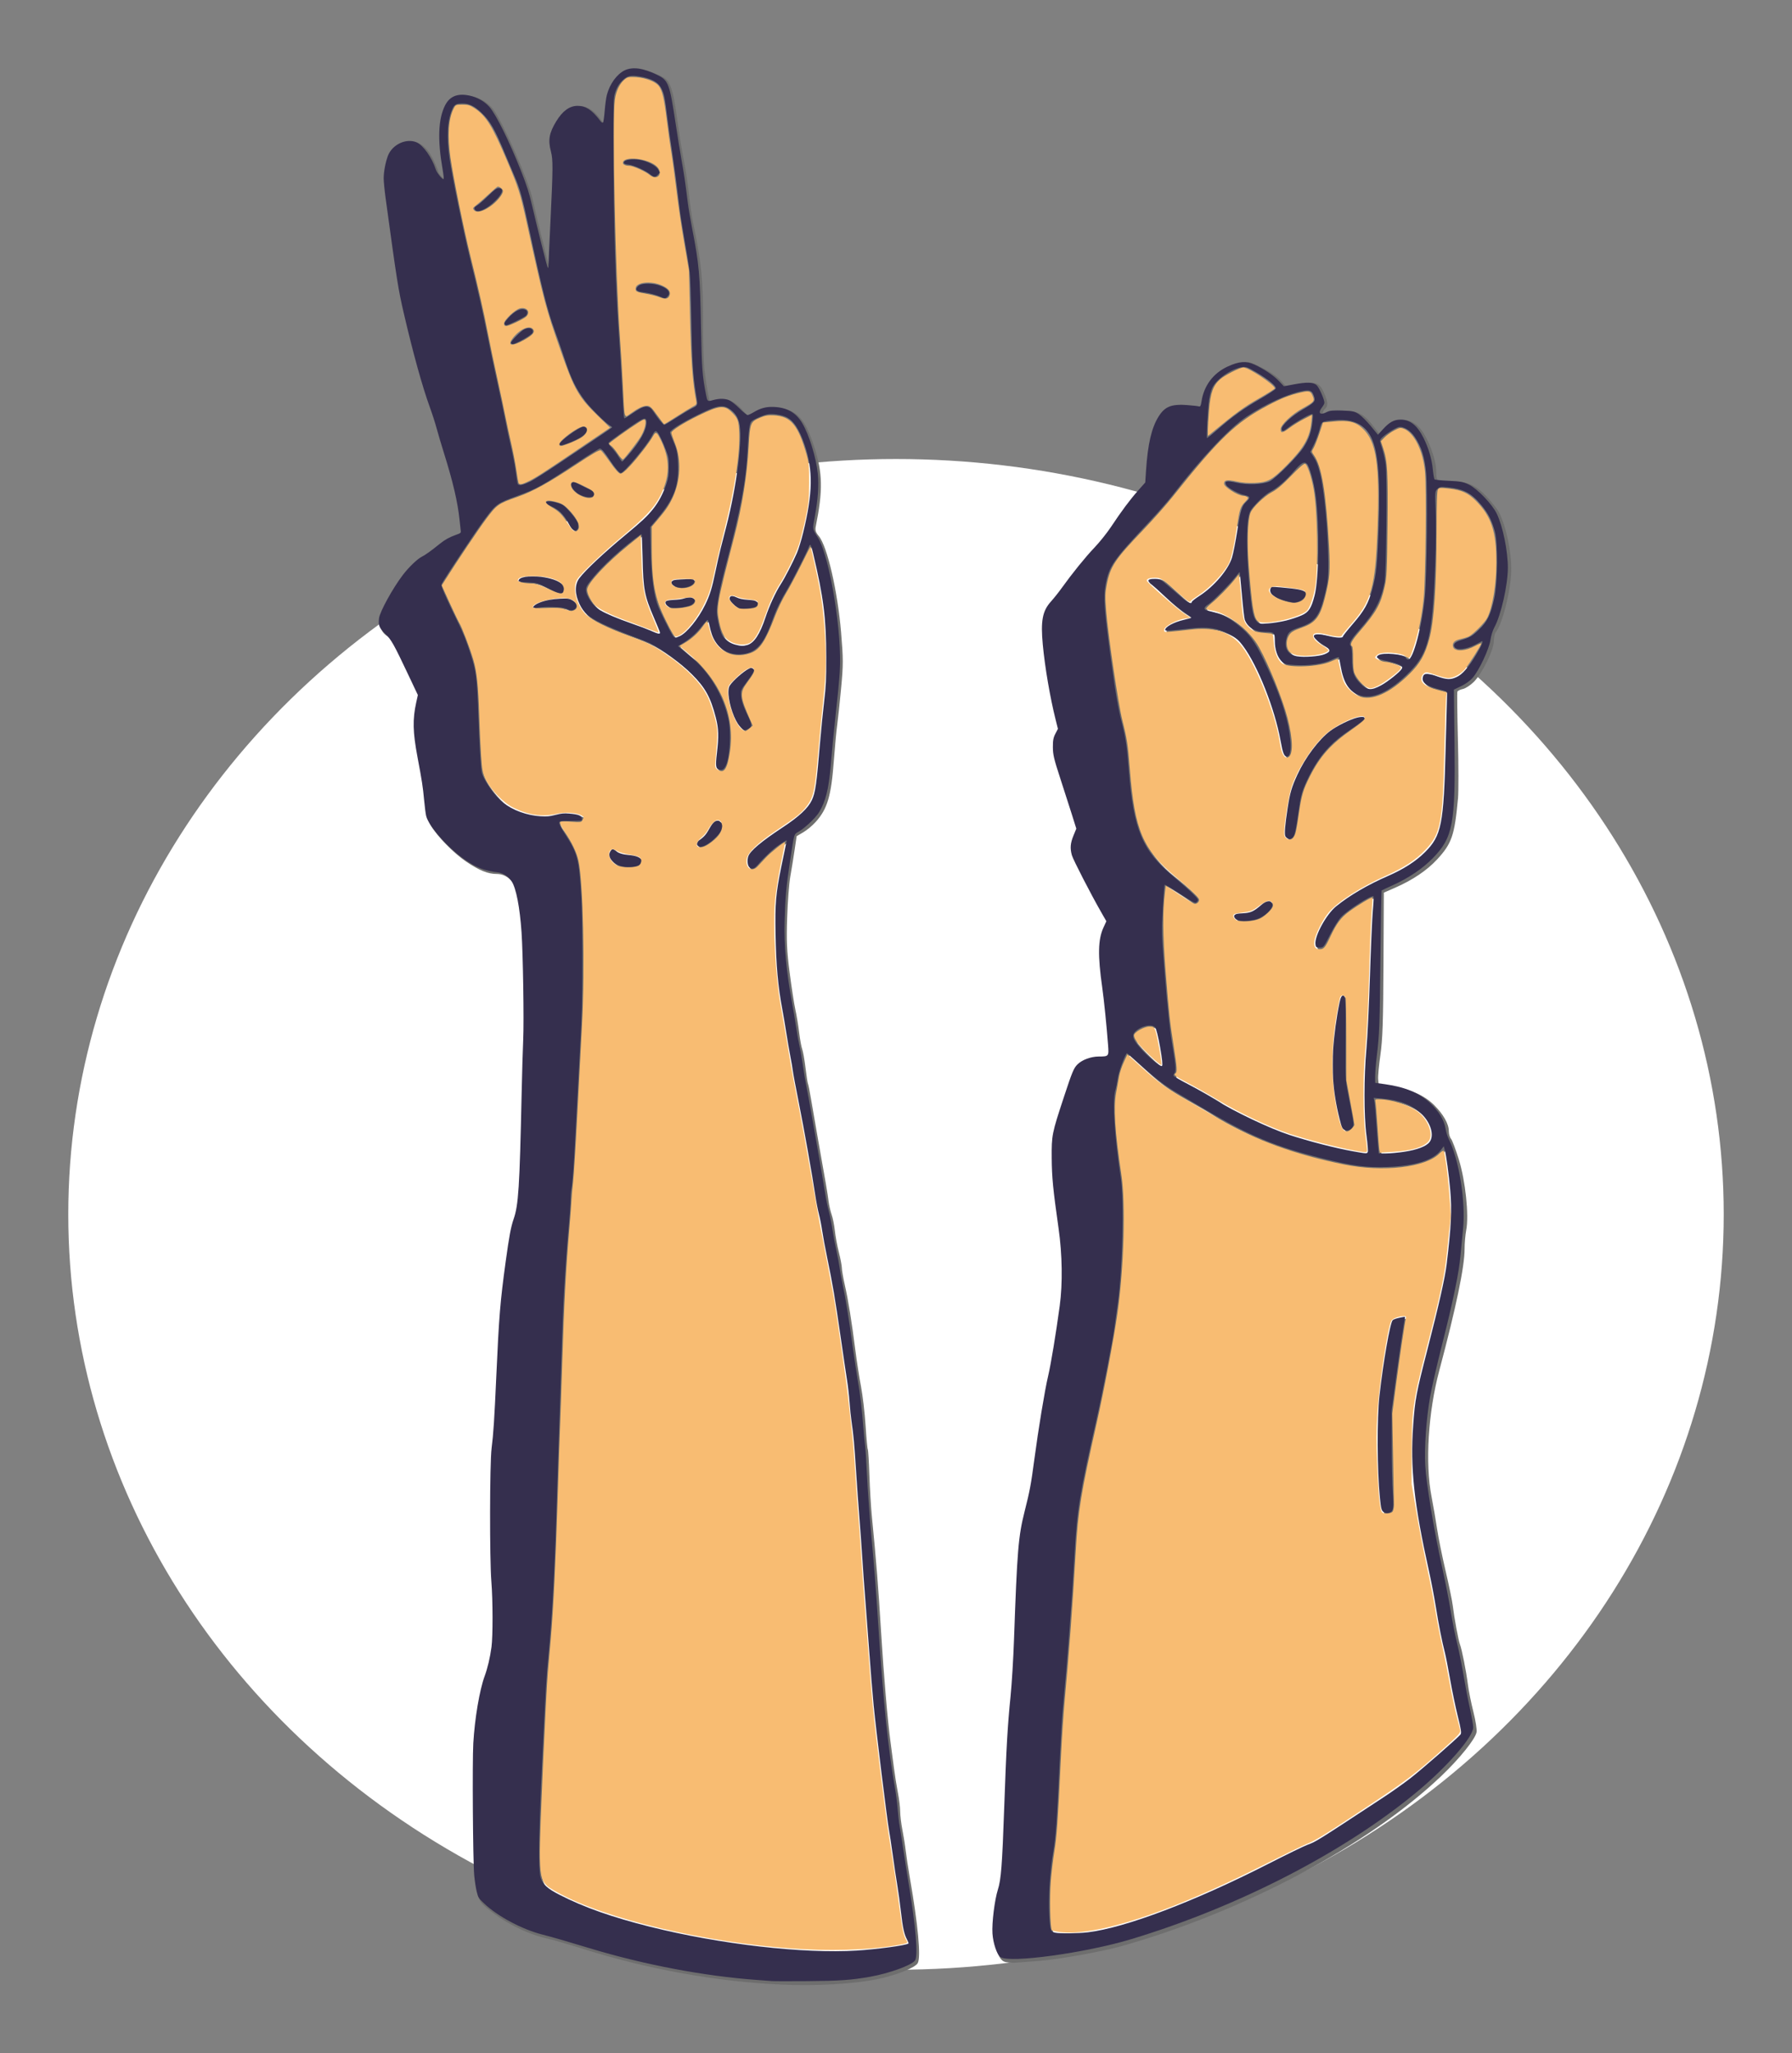 <?xml version="1.0" encoding="UTF-8" standalone="no"?>
<!-- Created with Inkscape (http://www.inkscape.org/) -->

<svg
   width="656.126"
   height="751.769"
   viewBox="0 0 218.709 250.59"
   version="1.1"
   id="svg1"
   xml:space="preserve"
   sodipodi:docname="logo.svg"
   inkscape:version="1.3.2 (091e20ef0f, 2023-11-25)"
   xmlns:inkscape="http://www.inkscape.org/namespaces/inkscape"
   xmlns:sodipodi="http://sodipodi.sourceforge.net/DTD/sodipodi-0.dtd"
   xmlns="http://www.w3.org/2000/svg"
   xmlns:svg="http://www.w3.org/2000/svg"><rect x="0" y="0" width="218.709" height="250.59" fill="#808080" stroke="none"/><sodipodi:namedview
     id="namedview1"
     pagecolor="#8c8c8c"
     bordercolor="#000000"
     borderopacity="0.25"
     inkscape:showpageshadow="2"
     inkscape:pageopacity="0.0"
     inkscape:pagecheckerboard="0"
     inkscape:deskcolor="#d1d1d1"
     inkscape:document-units="mm"
     showgrid="false"
     inkscape:zoom="1"
     inkscape:cx="-704.5"
     inkscape:cy="-442.5"
     inkscape:window-width="3840"
     inkscape:window-height="2091"
     inkscape:window-x="0"
     inkscape:window-y="0"
     inkscape:window-maximized="1"
     inkscape:current-layer="layer1"><inkscape:page
       x="0"
       y="0"
       width="218.709"
       height="250.59"
       id="page46"
       margin="8.333"
       bleed="0" /></sodipodi:namedview><defs
     id="defs1" /><g
     inkscape:label="Layer 1"
     inkscape:groupmode="layer"
     id="layer1"
     style="display:inline"
     transform="translate(-151.821,-99.253)"><ellipse
       style="display:inline;fill:#ffffff;fill-opacity:1;stroke-width:0.446"
       id="path45"
       cx="261.175"
       cy="247.458"
       rx="101.021"
       ry="92.186"
       inkscape:label="circle" /><path
       style="fill:#6e6e6e;fill-opacity:1"
       d="m 247.059,341.446 c -7.759,-0.334 -16.334,-1.89 -24.245,-4.399 -1.535,-0.487 -3.505,-1.052 -4.378,-1.256 -2.526,-0.591 -5.347,-2.063 -7.418,-3.872 -0.668,-0.583 -0.758,-0.783 -1.03,-2.275 -0.406,-2.224 -0.479,-16.467 -0.1,-19.339 0.409,-3.095 0.812,-5.134 1.2,-6.061 1.021,-2.445 1.309,-6.334 0.869,-11.738 -0.325,-3.995 -0.272,-14.695 0.082,-16.548 0.111,-0.582 0.286,-3.05 0.389,-5.484 0.368,-8.719 0.543,-11.399 0.948,-14.528 0.723,-5.592 0.959,-6.936 1.377,-7.855 0.509,-1.12 0.799,-5.783 0.845,-13.6 0.017,-2.857 0.111,-5.802 0.209,-6.542 0.099,-0.746 0.131,-4.349 0.072,-8.082 -0.108,-6.867 -0.378,-9.915 -1.069,-12.06 -0.372,-1.156 -1.285,-1.891 -2.348,-1.891 -1.089,0 -2.13,-0.42 -3.75,-1.513 -1.538,-1.038 -3.534,-3.082 -4.323,-4.427 -0.395,-0.673 -0.521,-1.211 -0.63,-2.694 -0.133,-1.802 -0.211,-2.305 -0.976,-6.22 -0.431,-2.208 -0.456,-3.833 -0.085,-5.543 l 0.272,-1.251 -1.656,-3.52 c -1.255,-2.669 -1.783,-3.596 -2.183,-3.832 -0.881,-0.52 -1.167,-1.557 -0.742,-2.689 0.112,-0.298 0.691,-1.399 1.288,-2.447 1.223,-2.148 2.895,-4.079 3.893,-4.496 0.368,-0.154 1.131,-0.702 1.695,-1.217 0.601,-0.549 1.428,-1.078 1.998,-1.278 l 0.973,-0.341 -0.123,-1.344 c -0.201,-2.187 -0.845,-5.009 -1.845,-8.085 -0.516,-1.587 -1,-3.233 -1.076,-3.656 -0.076,-0.423 -0.384,-1.351 -0.686,-2.061 -0.523,-1.23 -1.932,-6.102 -2.661,-9.195 -0.187,-0.794 -0.564,-2.396 -0.838,-3.56 -0.274,-1.164 -0.719,-3.805 -0.988,-5.869 -0.27,-2.064 -0.679,-5.037 -0.909,-6.606 -0.367,-2.505 -0.39,-3.021 -0.185,-4.219 0.301,-1.756 0.819,-2.589 1.91,-3.071 1.604,-0.71 2.946,-0.006 3.921,2.054 0.303,0.64 0.55,1.256 0.55,1.37 9e-5,0.114 0.205,0.399 0.455,0.634 l 0.455,0.427 -0.258,-1.483 c -0.477,-2.743 -0.533,-4.667 -0.176,-6.031 0.433,-1.653 0.765,-2.253 1.442,-2.603 1.38,-0.714 3.766,0.02 4.828,1.485 1.24,1.712 4.293,8.697 4.774,10.923 0.282,1.305 0.851,3.66 1.557,6.446 l 0.537,2.117 0.099,-2.309 c 0.055,-1.27 0.197,-4.242 0.316,-6.605 0.188,-3.716 0.177,-4.429 -0.075,-5.278 -0.412,-1.389 -0.37,-1.849 0.292,-3.175 0.804,-1.609 1.869,-2.548 2.889,-2.548 1.053,0 1.767,0.407 2.579,1.471 0.739,0.968 0.706,1.007 0.774,-0.894 0.108,-3.032 1.683,-5.195 3.784,-5.195 0.708,0 2.978,0.853 3.501,1.316 0.604,0.535 0.917,1.572 1.313,4.361 0.447,3.146 0.592,4.039 1.016,6.254 0.172,0.9 0.401,2.502 0.51,3.56 0.108,1.058 0.315,2.487 0.459,3.175 1.063,5.087 1.264,7.112 1.255,12.604 -0.004,2.328 0.076,4.883 0.178,5.677 0.231,1.8 0.559,3.684 0.658,3.784 0.041,0.041 0.309,-0.014 0.596,-0.122 1.273,-0.484 2.352,-0.114 3.465,1.187 0.603,0.705 0.745,0.784 1.03,0.578 1.001,-0.729 2.046,-1.046 3.119,-0.949 2.39,0.217 3.387,1.273 4.525,4.793 1.022,3.162 1.062,5.331 0.179,9.697 -0.093,0.462 -0.012,0.718 0.372,1.174 1.029,1.223 2.298,6.718 2.721,11.777 0.271,3.244 0.271,3.9 0.003,6.764 -0.163,1.744 -0.379,3.777 -0.481,4.518 -0.101,0.741 -0.28,2.646 -0.398,4.233 -0.331,4.459 -0.786,6.003 -2.247,7.62 -0.383,0.424 -1.058,0.983 -1.5,1.242 l -0.803,0.471 -0.249,1.684 c -0.137,0.926 -0.372,2.376 -0.522,3.223 -0.15,0.847 -0.324,3.107 -0.386,5.023 -0.094,2.917 -0.044,4.013 0.305,6.735 0.23,1.788 0.543,3.814 0.695,4.502 0.153,0.688 0.362,1.947 0.465,2.798 0.103,0.851 0.269,1.766 0.371,2.032 0.101,0.266 0.283,1.294 0.403,2.284 0.12,0.99 0.256,1.86 0.302,1.934 0.046,0.074 0.211,0.905 0.366,1.845 0.155,0.941 0.545,3.182 0.866,4.982 0.994,5.572 1.154,6.512 1.275,7.472 0.064,0.512 0.236,1.267 0.381,1.679 0.145,0.412 0.321,1.293 0.391,1.956 0.07,0.664 0.291,1.851 0.491,2.638 0.2,0.787 0.364,1.649 0.364,1.915 0,0.266 0.168,1.224 0.373,2.129 0.417,1.84 0.817,4.322 1.273,7.899 0.169,1.323 0.479,3.314 0.69,4.426 0.211,1.111 0.463,3.26 0.559,4.775 0.097,1.515 0.219,2.824 0.271,2.909 0.053,0.085 0.14,1.487 0.194,3.115 0.054,1.628 0.187,3.869 0.296,4.98 0.568,5.812 0.781,8.488 1.141,14.336 0.32,5.205 0.791,10.69 1.141,13.277 0.1,0.741 0.283,2.126 0.406,3.079 0.123,0.953 0.348,2.362 0.499,3.132 0.151,0.77 0.275,1.791 0.275,2.269 0,0.478 0.123,1.493 0.273,2.256 0.15,0.763 0.332,1.907 0.404,2.542 0.072,0.635 0.297,2.107 0.5,3.271 1.011,5.802 1.372,9.681 0.97,10.432 -0.301,0.562 -2.65,1.494 -4.941,1.961 -2.966,0.604 -7.4,0.851 -11.829,0.661 z m 10.68,-3.915 c 2.033,-0.166 3.252,-0.338 4.88,-0.688 0.411,-0.088 0.427,-0.129 0.166,-0.425 -0.348,-0.395 -0.644,-1.744 -0.812,-3.695 -0.068,-0.794 -0.247,-2.093 -0.396,-2.886 -0.15,-0.794 -0.403,-2.482 -0.562,-3.752 -0.16,-1.27 -0.377,-2.699 -0.483,-3.175 -0.106,-0.476 -0.278,-1.645 -0.382,-2.598 -0.105,-0.953 -0.314,-2.684 -0.465,-3.848 -0.615,-4.74 -0.727,-5.662 -0.908,-7.505 -0.31,-3.147 -0.526,-5.786 -0.735,-8.948 -0.108,-1.64 -0.282,-3.892 -0.387,-5.003 -0.105,-1.111 -0.285,-3.622 -0.399,-5.58 -0.114,-1.958 -0.291,-4.382 -0.392,-5.388 -0.101,-1.005 -0.269,-3.43 -0.373,-5.388 -0.104,-1.958 -0.319,-4.339 -0.477,-5.292 -0.158,-0.953 -0.289,-2.157 -0.291,-2.677 -0.002,-0.52 -0.134,-1.689 -0.294,-2.598 -0.16,-0.909 -0.464,-2.951 -0.677,-4.539 -0.626,-4.673 -1.183,-7.94 -1.922,-11.257 -0.2,-0.9 -0.419,-2.144 -0.486,-2.765 -0.067,-0.621 -0.233,-1.444 -0.367,-1.828 -0.135,-0.384 -0.305,-1.218 -0.379,-1.853 -0.073,-0.635 -0.256,-1.804 -0.405,-2.598 -0.149,-0.794 -0.453,-2.526 -0.674,-3.848 -0.441,-2.629 -0.777,-4.371 -1.355,-7.023 -0.208,-0.953 -0.378,-1.948 -0.379,-2.213 -5.1e-4,-0.265 -0.13,-1.044 -0.287,-1.732 -0.157,-0.688 -0.37,-1.9 -0.473,-2.694 -0.103,-0.794 -0.315,-2.049 -0.47,-2.79 -0.994,-4.727 -1.247,-13.273 -0.481,-16.275 0.097,-0.379 0.302,-1.375 0.456,-2.213 0.154,-0.838 0.341,-1.729 0.415,-1.98 l 0.134,-0.456 -0.558,0.353 c -1.14,0.721 -2.257,1.727 -2.702,2.431 -0.914,1.449 -2.104,0.485 -1.375,-1.114 0.274,-0.601 2.141,-2.075 4.468,-3.525 1.992,-1.242 3.083,-2.417 3.487,-3.756 0.163,-0.54 0.42,-2.627 0.571,-4.638 0.151,-2.011 0.36,-4.392 0.464,-5.292 0.601,-5.209 0.642,-6.17 0.411,-9.588 -0.126,-1.87 -0.355,-4.094 -0.509,-4.94 -0.367,-2.024 -1.244,-5.941 -1.355,-6.053 -0.048,-0.048 -0.141,0.125 -0.206,0.385 -0.134,0.533 -2.235,4.641 -2.751,5.379 -0.56,0.801 -1.287,2.344 -1.708,3.627 -0.681,2.074 -1.491,3.289 -2.485,3.729 -2.363,1.045 -4.807,-0.377 -5.167,-3.007 -0.067,-0.487 -0.186,-0.886 -0.266,-0.886 -0.079,0 -0.299,0.238 -0.488,0.529 -0.581,0.894 -1.298,1.59 -2.178,2.113 l -0.841,0.501 0.938,0.826 c 0.516,0.455 0.999,0.83 1.074,0.834 0.075,0.004 0.694,0.697 1.375,1.541 2.078,2.574 3.147,5.733 2.93,8.662 -0.208,2.81 -0.704,3.825 -1.563,3.197 -0.327,-0.239 -0.334,-0.38 -0.101,-2.206 0.137,-1.073 0.191,-2.361 0.121,-2.864 -0.145,-1.032 -0.784,-3.125 -1.22,-3.992 -0.641,-1.274 -2.153,-2.906 -3.948,-4.258 -2.214,-1.668 -3.158,-2.173 -5.73,-3.069 -2.721,-0.947 -4.701,-1.935 -5.299,-2.643 -1.078,-1.277 -1.468,-2.749 -1.032,-3.896 0.277,-0.729 3.139,-3.503 5.891,-5.709 2.899,-2.324 4.01,-3.612 4.76,-5.52 0.571,-1.452 0.727,-2.696 0.486,-3.864 -0.225,-1.091 -1.216,-3.272 -1.486,-3.272 -0.084,0 -0.32,0.343 -0.526,0.762 -0.532,1.081 -3.378,4.433 -3.765,4.433 -0.194,0 -0.713,-0.614 -1.301,-1.539 -0.538,-0.847 -1.074,-1.539 -1.192,-1.539 -0.118,0 -1.267,0.717 -2.554,1.594 -3.962,2.7 -5.566,3.602 -7.464,4.197 -0.981,0.307 -2.104,0.772 -2.497,1.032 -0.673,0.445 -2.914,3.59 -5.904,8.284 l -1.019,1.599 0.982,2.176 c 0.54,1.197 1.055,2.265 1.144,2.375 0.367,0.449 1.597,3.773 1.961,5.298 0.315,1.319 0.419,2.658 0.54,6.927 0.087,3.088 0.248,5.652 0.386,6.158 0.257,0.942 1.388,2.537 2.476,3.493 1.586,1.392 4.771,2.178 6.433,1.586 0.564,-0.201 1.147,-0.253 1.887,-0.169 1.28,0.146 1.626,0.326 1.459,0.762 -0.105,0.274 -0.309,0.305 -1.327,0.205 -1.703,-0.168 -1.879,0.021 -1.042,1.118 0.373,0.489 0.955,1.451 1.294,2.139 0.733,1.488 0.873,2.73 1.125,9.916 0.166,4.757 0.088,7.652 -0.475,17.511 -0.166,2.91 -0.376,7.023 -0.467,9.14 -0.091,2.117 -0.263,4.347 -0.382,4.957 -0.119,0.61 -0.176,1.175 -0.126,1.255 0.05,0.081 -0.032,1.4 -0.181,2.932 -0.477,4.886 -0.814,10.854 -0.944,16.736 -0.048,2.17 -0.173,5.98 -0.277,8.467 -0.105,2.487 -0.243,6.817 -0.309,9.621 -0.155,6.664 -0.658,15.574 -1.054,18.665 -0.102,0.794 -0.273,3.348 -0.38,5.677 -0.107,2.328 -0.289,6.182 -0.403,8.563 -0.455,9.488 -0.477,10.754 -0.213,11.944 0.309,1.389 0.655,1.69 3.508,3.046 8.504,4.042 25.967,7.016 36.263,6.175 z M 227.528,205.076 c -0.964,-0.428 -1.387,-1.209 -0.966,-1.785 0.249,-0.341 0.273,-0.34 0.68,0.029 0.286,0.259 0.797,0.413 1.585,0.479 1.293,0.107 1.763,0.486 1.374,1.106 -0.269,0.429 -1.862,0.531 -2.673,0.171 z m 9.586,-2.552 c -0.068,-0.176 -0.002,-0.38 0.15,-0.468 0.65,-0.374 0.961,-0.717 1.386,-1.529 0.517,-0.988 1.133,-1.229 1.481,-0.579 0.292,0.546 -0.219,1.419 -1.322,2.26 -0.901,0.687 -1.509,0.801 -1.695,0.316 z m 5.335,-14.304 c -0.913,-0.913 -1.733,-3.724 -1.434,-4.916 0.143,-0.571 2.313,-2.447 2.736,-2.365 0.541,0.105 0.439,0.469 -0.452,1.614 -0.831,1.068 -0.878,1.19 -0.767,2.003 0.065,0.476 0.374,1.365 0.687,1.975 0.667,1.302 0.699,1.598 0.196,1.867 -0.496,0.265 -0.53,0.259 -0.967,-0.178 z m -21.271,-14.479 c -0.441,-0.261 -2.811,-0.324 -3.627,-0.097 -0.411,0.114 -0.529,0.09 -0.471,-0.096 0.143,-0.46 1.42,-0.921 2.901,-1.046 1.206,-0.102 1.559,-0.065 1.97,0.204 0.977,0.64 0.236,1.631 -0.773,1.035 z m -2.374,-2.577 c -0.994,-0.534 -1.43,-0.655 -2.357,-0.655 -0.626,0 -1.138,-0.084 -1.138,-0.186 0,-0.922 4.126,-0.686 5.214,0.298 0.202,0.182 0.367,0.535 0.367,0.783 0,0.634 -0.582,0.566 -2.085,-0.241 z m 2.741,-7.63 c -0.598,-1.183 -1.279,-1.91 -2.134,-2.276 -1.527,-0.654 -0.492,-0.963 1.133,-0.338 0.536,0.206 2.011,1.955 2.082,2.469 0.137,0.989 -0.604,1.088 -1.082,0.144 z m 1.331,-3.696 c -0.754,-0.328 -1.368,-1.185 -1.066,-1.486 0.2,-0.2 0.382,-0.164 1.004,0.203 0.159,0.094 0.613,0.309 1.01,0.479 0.493,0.211 0.722,0.432 0.722,0.697 0,0.47 -0.728,0.516 -1.669,0.107 z m 20.866,18.071 c 0.558,-0.391 1.305,-1.698 1.588,-2.781 0.328,-1.253 1.291,-3.454 1.81,-4.134 0.58,-0.761 2.09,-3.773 2.508,-5.006 0.18,-0.529 0.571,-2.174 0.871,-3.656 0.729,-3.611 0.65,-5.819 -0.308,-8.672 -0.875,-2.606 -1.691,-3.46 -3.511,-3.676 -0.758,-0.09 -1.151,-0.017 -1.995,0.37 -0.955,0.437 -1.063,0.55 -1.174,1.227 -0.068,0.41 -0.125,1.308 -0.127,1.996 -0.009,3.036 -0.969,8.608 -2.271,13.181 -0.868,3.048 -1.578,6.261 -1.578,7.143 0,0.915 0.499,2.922 0.825,3.316 0.766,0.928 2.513,1.288 3.363,0.693 z m -1.494,-4.254 c -0.453,-0.182 -1.155,-0.878 -1.155,-1.147 0,-0.41 0.318,-0.471 0.894,-0.17 0.302,0.158 0.963,0.287 1.469,0.288 0.946,0.001 1.383,0.372 0.95,0.806 -0.236,0.236 -1.74,0.392 -2.159,0.224 z m -7.132,3.307 c 0.802,-0.415 1.988,-1.846 2.755,-3.326 0.835,-1.61 1.042,-2.251 1.49,-4.617 0.195,-1.032 0.61,-2.786 0.922,-3.898 1.429,-5.093 2.338,-11.08 2.053,-13.533 -0.119,-1.025 -0.236,-1.284 -0.86,-1.908 -0.897,-0.897 -1.305,-0.911 -3.22,-0.114 -1.311,0.546 -3.891,2.001 -4.335,2.445 -0.099,0.099 -0.016,0.482 0.199,0.915 0.659,1.326 0.875,2.492 0.77,4.166 -0.125,2.001 -0.811,3.582 -2.327,5.367 l -1.091,1.285 v 2.186 c 0,1.202 0.128,3.222 0.285,4.488 0.252,2.03 0.389,2.516 1.167,4.13 0.916,1.9 1.371,2.694 1.544,2.694 0.056,0 0.347,-0.127 0.647,-0.282 z m -0.984,-3.335 c -0.579,-0.069 -1.025,-0.496 -0.837,-0.8 0.068,-0.11 0.503,-0.201 0.966,-0.201 0.463,0 1.076,-0.089 1.361,-0.197 0.929,-0.353 1.645,0.197 0.977,0.752 -0.322,0.267 -1.772,0.53 -2.467,0.447 z m 0.708,-2.492 c -1.059,-0.247 -1.162,-0.951 -0.144,-0.986 0.397,-0.013 1.022,-0.046 1.39,-0.073 0.498,-0.036 0.685,0.035 0.733,0.275 0.099,0.497 -1.127,0.982 -1.979,0.783 z m -3.047,3.666 c -1.092,-2.348 -1.362,-3.804 -1.371,-7.399 l -0.008,-2.819 -0.77,0.564 c -2.721,1.992 -6.061,5.392 -6.061,6.168 0,0.604 0.532,1.579 1.21,2.215 0.529,0.497 3.138,1.612 5.312,2.271 0.254,0.077 0.899,0.343 1.435,0.591 0.536,0.248 1.009,0.416 1.052,0.373 0.043,-0.043 -0.317,-0.927 -0.799,-1.964 z m -14.779,-16.807 c 0.597,-0.322 1.562,-0.92 2.144,-1.331 0.582,-0.41 2.518,-1.727 4.303,-2.926 l 3.244,-2.18 -0.541,-0.386 c -0.297,-0.212 -1.128,-0.992 -1.845,-1.733 -1.518,-1.567 -2.555,-3.424 -3.333,-5.965 -0.292,-0.953 -0.857,-2.598 -1.256,-3.656 -0.917,-2.433 -1.019,-2.821 -2.697,-10.295 -0.083,-0.37 -0.457,-2.118 -0.83,-3.882 -0.374,-1.765 -0.854,-3.551 -1.067,-3.969 -0.213,-0.418 -0.556,-1.182 -0.762,-1.698 -1.67,-4.188 -2.363,-5.57 -3.248,-6.476 -1.126,-1.153 -1.734,-1.486 -2.712,-1.486 -0.915,0 -1.057,0.157 -1.485,1.632 -0.439,1.516 -0.282,3.998 0.499,7.893 0.318,1.587 0.706,3.569 0.862,4.402 0.156,0.834 0.538,2.522 0.85,3.752 1.196,4.717 1.926,7.917 2.421,10.607 0.282,1.535 0.8,4.002 1.15,5.484 0.35,1.482 0.776,3.473 0.946,4.426 0.309,1.734 0.485,2.545 0.982,4.522 0.146,0.582 0.325,1.621 0.397,2.309 0.072,0.688 0.168,1.316 0.213,1.395 0.156,0.274 0.683,0.142 1.764,-0.44 z m 3.298,-4.385 c 0,-0.368 2.447,-2.15 2.953,-2.15 0.157,0 0.325,0.108 0.372,0.241 0.174,0.485 -0.305,0.956 -1.53,1.506 -1.276,0.572 -1.796,0.689 -1.796,0.404 z m -5.965,-12.42 c 0,-0.145 0.394,-0.627 0.875,-1.07 0.657,-0.606 1.004,-0.791 1.395,-0.746 0.632,0.073 0.715,0.683 0.136,0.995 -0.212,0.114 -0.708,0.405 -1.102,0.646 -0.813,0.497 -1.303,0.563 -1.303,0.175 z m -0.77,-2.356 c 0,-0.391 1.295,-1.593 1.874,-1.738 0.607,-0.152 1.012,0.045 1.012,0.494 0,0.279 -0.33,0.539 -1.23,0.968 -1.404,0.67 -1.656,0.712 -1.656,0.276 z m -3.643,-13.817 c -0.193,-0.233 -0.101,-0.366 0.536,-0.767 0.423,-0.267 1.053,-0.839 1.4,-1.27 0.428,-0.533 0.756,-0.767 1.023,-0.728 0.668,0.096 0.583,0.717 -0.211,1.537 -1.13,1.167 -2.347,1.712 -2.747,1.229 z m 18.684,29.996 c 0.798,-0.909 1.591,-2.015 1.969,-2.745 0.306,-0.592 0.414,-1.602 0.195,-1.821 -0.093,-0.093 -2.352,1.416 -4.215,2.815 -0.383,0.287 -0.383,0.29 0.038,0.594 0.233,0.168 0.616,0.65 0.853,1.071 0.237,0.421 0.46,0.766 0.497,0.766 0.037,0 0.335,-0.306 0.664,-0.68 z m 6.166,-4.811 c 0.878,-0.586 1.793,-1.115 2.034,-1.177 0.293,-0.075 0.407,-0.216 0.344,-0.427 -0.465,-1.538 -0.93,-7.686 -0.809,-10.705 0.124,-3.097 -0.105,-5.694 -0.833,-9.429 -0.309,-1.587 -0.653,-3.886 -0.765,-5.108 -0.182,-1.999 -0.362,-3.309 -0.967,-7.015 -0.104,-0.635 -0.292,-2.128 -0.419,-3.317 -0.292,-2.739 -0.643,-3.438 -1.994,-3.975 -0.528,-0.21 -1.38,-0.386 -1.891,-0.392 -0.829,-0.009 -1,0.066 -1.569,0.687 -1.055,1.151 -1.127,1.919 -0.982,10.46 0.188,11.042 0.393,17.086 0.692,20.397 0.096,1.058 0.221,3.007 0.279,4.33 0.058,1.323 0.159,3.204 0.224,4.18 l 0.119,1.774 1.067,-0.764 c 1.235,-0.884 2.023,-0.994 2.376,-0.331 0.233,0.437 1.339,1.876 1.443,1.876 0.031,0 0.774,-0.479 1.651,-1.065 z m -2.349,-14.659 c -0.37,-0.164 -1.15,-0.352 -1.732,-0.417 -0.882,-0.099 -1.058,-0.181 -1.058,-0.495 0,-0.62 1.391,-0.926 2.592,-0.57 1.37,0.407 1.878,1.018 1.314,1.581 -0.276,0.276 -0.267,0.277 -1.116,-0.099 z m -0.862,-14.672 c -0.256,-0.414 -2.136,-1.35 -2.714,-1.352 -0.716,-0.002 -0.92,-0.167 -0.632,-0.513 0.129,-0.156 0.606,-0.257 1.201,-0.254 1.679,0.007 3.539,1.146 3.075,1.883 -0.247,0.393 -0.753,0.521 -0.929,0.236 z m 42.79,217.774 c -0.566,-0.23 -1.034,-1.35 -1.228,-2.939 -0.122,-1.005 0.338,-4.863 0.65,-5.446 0.416,-0.777 0.604,-3.002 0.783,-9.274 0.216,-7.567 0.464,-11.799 0.88,-15.073 0.166,-1.307 0.366,-5.364 0.47,-9.525 0.193,-7.753 0.43,-9.959 1.449,-13.502 0.259,-0.9 0.605,-2.761 0.768,-4.137 0.528,-4.438 1.64,-11.182 1.918,-11.633 0.11,-0.179 0.852,-4.771 1.256,-7.78 0.555,-4.127 0.503,-6.179 -0.286,-11.38 -0.755,-4.978 -0.886,-8.511 -0.392,-10.604 0.343,-1.455 2.132,-6.851 2.519,-7.6 0.409,-0.792 1.62,-1.343 3.037,-1.384 0.658,-0.019 1.172,-0.12 1.158,-0.227 -0.014,-0.106 -0.082,-1.102 -0.152,-2.213 -0.143,-2.269 -0.375,-4.344 -0.817,-7.301 -0.401,-2.682 -0.286,-4.855 0.315,-5.924 0.378,-0.673 0.411,-0.854 0.202,-1.106 -0.211,-0.254 -1.826,-3.241 -3.592,-6.643 -0.682,-1.313 -0.779,-2.487 -0.29,-3.498 l 0.403,-0.833 -0.937,-2.982 c -0.515,-1.64 -1.171,-3.628 -1.458,-4.417 -0.637,-1.753 -0.705,-3.321 -0.182,-4.206 0.318,-0.538 0.332,-0.705 0.12,-1.429 -0.457,-1.559 -1.185,-5.366 -1.475,-7.701 -0.546,-4.41 -0.344,-6.051 0.879,-7.156 0.407,-0.368 0.908,-0.996 1.114,-1.397 0.206,-0.401 0.607,-0.946 0.893,-1.21 0.285,-0.265 0.952,-1.105 1.48,-1.868 0.529,-0.763 1.325,-1.685 1.769,-2.049 0.444,-0.364 1.025,-0.995 1.291,-1.403 1.966,-3.015 2.796,-4.173 3.788,-5.286 l 1.135,-1.274 0.125,-1.903 c 0.069,-1.047 0.22,-2.42 0.337,-3.051 0.281,-1.519 1.144,-3.388 1.806,-3.909 0.641,-0.504 1.694,-0.819 2.386,-0.713 0.279,0.043 0.867,0.125 1.308,0.183 l 0.801,0.105 0.137,-0.808 c 0.4,-2.37 1.963,-3.932 4.597,-4.595 0.875,-0.22 0.953,-0.203 2.502,0.565 0.977,0.484 1.873,1.095 2.303,1.572 l 0.704,0.779 1.579,-0.3 c 2.018,-0.383 2.457,-0.228 3.012,1.061 0.476,1.106 0.505,1.595 0.113,1.92 -0.276,0.229 -0.404,0.77 -0.183,0.77 0.058,0 0.374,-0.139 0.702,-0.308 0.432,-0.224 0.976,-0.289 1.98,-0.238 1.651,0.083 2.303,0.458 3.493,2.008 l 0.796,1.037 0.513,-0.672 c 1.185,-1.554 3.012,-1.664 4.261,-0.257 0.963,1.085 2.001,3.804 2.007,5.258 0.006,1.32 0.059,1.36 1.708,1.285 2.037,-0.092 3.122,0.375 4.57,1.97 0.587,0.646 1.199,1.427 1.359,1.736 0.982,1.882 1.674,5.507 1.489,7.792 -0.211,2.6 -1.127,5.975 -1.878,6.913 -0.113,0.141 -0.213,0.628 -0.221,1.082 -0.02,1.086 -1.42,3.923 -2.436,4.939 -0.416,0.416 -1.022,0.81 -1.345,0.875 -0.323,0.065 -0.623,0.213 -0.667,0.331 -0.043,0.117 -0.014,2.768 0.066,5.89 0.08,3.122 0.085,6.326 0.011,7.12 -0.419,4.545 -0.753,5.516 -2.569,7.478 -1.215,1.312 -2.983,2.504 -5.066,3.414 l -1.416,0.619 -0.043,8.724 c -0.035,7.077 -0.106,9.168 -0.377,11.076 -0.184,1.294 -0.307,2.632 -0.273,2.974 l 0.061,0.622 1.539,0.224 c 2.259,0.329 4.029,1.108 5.223,2.299 1.14,1.137 1.801,2.31 1.801,3.196 0,0.34 0.119,0.755 0.265,0.922 0.146,0.167 0.574,1.3 0.952,2.517 0.815,2.623 1.255,6.815 0.906,8.637 -0.109,0.57 -0.198,1.597 -0.198,2.282 0,2.177 -1.026,7.11 -3.093,14.866 -1.355,5.085 -1.736,11.29 -0.943,15.372 0.213,1.099 0.519,2.874 0.679,3.945 0.16,1.071 0.627,3.375 1.037,5.121 0.41,1.746 0.803,3.651 0.874,4.233 0.183,1.515 0.686,4.23 0.877,4.733 0.243,0.638 0.757,3.232 0.963,4.851 0.099,0.784 0.404,2.304 0.676,3.377 0.275,1.081 0.448,2.193 0.39,2.492 -0.167,0.852 -2.056,3.2 -4.291,5.334 -8.831,8.432 -24.131,16.572 -39.061,20.782 -2.403,0.678 -7.879,1.648 -10.254,1.816 -0.9,0.064 -2.069,0.149 -2.598,0.189 -0.529,0.04 -1.188,-0.018 -1.463,-0.13 z m 12.382,-3.605 c 5.386,-1.2 14.469,-4.906 21.89,-8.932 1.429,-0.775 2.901,-1.466 3.271,-1.535 0.373,-0.07 1.662,-0.806 2.886,-1.647 1.217,-0.837 3.281,-2.2 4.586,-3.029 4.201,-2.67 5.477,-3.662 9.988,-7.768 l 1.2,-1.093 -0.266,-0.845 c -0.405,-1.288 -1.013,-4.12 -1.275,-5.945 -0.129,-0.9 -0.478,-2.588 -0.776,-3.752 -0.297,-1.164 -0.673,-3.069 -0.834,-4.233 -0.292,-2.104 -0.405,-2.68 -1.331,-6.737 -0.266,-1.165 -0.578,-2.81 -0.693,-3.656 -0.115,-0.846 -0.389,-2.471 -0.608,-3.612 -0.674,-3.511 -0.351,-11.547 0.582,-14.474 0.202,-0.635 0.424,-1.458 0.493,-1.828 0.069,-0.37 0.37,-1.583 0.668,-2.694 1.501,-5.583 2.308,-9.507 2.319,-11.268 0.004,-0.629 0.125,-1.75 0.27,-2.491 0.223,-1.144 0.222,-1.826 -0.007,-4.522 -0.149,-1.746 -0.383,-3.695 -0.52,-4.33 l -0.25,-1.155 -0.325,0.493 c -1.081,1.638 -6.135,2.524 -10.418,1.827 -2.629,-0.428 -6.68,-1.465 -9.442,-2.417 -2.207,-0.76 -6.585,-2.89 -8.256,-4.017 -0.433,-0.292 -1.914,-1.156 -3.29,-1.919 -1.999,-1.109 -2.946,-1.792 -4.714,-3.394 l -2.213,-2.006 -0.529,1.099 c -0.291,0.604 -0.529,1.346 -0.529,1.648 -3.3e-4,0.302 -0.14,1.082 -0.31,1.732 -0.231,0.885 -0.283,1.69 -0.204,3.203 0.115,2.232 0.586,6.208 0.901,7.614 0.355,1.584 0.133,12.613 -0.289,14.356 -0.059,0.246 -0.229,1.443 -0.377,2.66 -0.265,2.183 -0.522,3.629 -1.249,7.023 -0.204,0.953 -0.424,2.121 -0.49,2.598 -0.065,0.476 -0.278,1.429 -0.473,2.117 -0.195,0.688 -0.438,1.77 -0.541,2.405 -0.102,0.635 -0.326,1.717 -0.497,2.405 -1.048,4.219 -1.64,8.113 -1.756,11.545 -0.132,3.902 -0.988,15.412 -1.439,19.35 -0.181,1.579 -0.408,5.824 -0.694,12.978 -0.061,1.535 -0.232,3.396 -0.378,4.137 -0.485,2.452 -0.677,4.777 -0.626,7.561 0.047,2.574 0.075,2.756 0.435,2.831 0.212,0.044 0.558,0.123 0.77,0.175 0.707,0.173 3.637,-0.078 5.338,-0.457 z m 34.054,-51.048 c -0.463,-0.564 -0.768,-9.512 -0.447,-13.133 0.319,-3.603 1.377,-10.013 1.701,-10.307 0.081,-0.073 0.484,-0.194 0.896,-0.267 l 0.749,-0.133 -0.137,0.735 c -0.297,1.592 -1.132,7.653 -1.48,10.742 -0.209,1.851 -0.14,7.096 0.137,10.538 0.132,1.637 -0.032,2.066 -0.788,2.066 -0.239,0 -0.523,-0.108 -0.632,-0.241 z m -1.921,-45.701 c -0.469,-3.402 -0.435,-6.781 0.128,-12.652 0.112,-1.164 0.238,-4.455 0.281,-7.312 0.043,-2.857 0.176,-6.139 0.295,-7.293 0.12,-1.154 0.177,-2.138 0.127,-2.188 -0.116,-0.116 -2.474,1.367 -3.494,2.199 -0.508,0.414 -1.01,1.104 -1.411,1.942 -0.343,0.715 -0.727,1.516 -0.853,1.781 -0.274,0.573 -0.92,0.718 -1.277,0.288 -0.37,-0.445 0.188,-2.091 1.225,-3.611 0.669,-0.981 1.218,-1.471 3.02,-2.69 1.374,-0.93 2.859,-1.747 3.948,-2.171 4.269,-1.663 6.802,-4.103 7.104,-6.845 0.063,-0.571 0.198,-1.514 0.3,-2.096 0.102,-0.582 0.215,-3.743 0.252,-7.023 0.037,-3.281 0.13,-6.147 0.207,-6.37 0.128,-0.369 0.036,-0.425 -1.03,-0.635 -1.403,-0.276 -2.245,-0.896 -2.05,-1.511 0.192,-0.604 0.713,-0.681 1.669,-0.247 1.804,0.819 3.04,0.385 4.286,-1.505 0.808,-1.225 1.467,-2.397 1.467,-2.609 0,-0.055 -0.309,0.109 -0.686,0.365 -0.882,0.598 -2.317,0.836 -2.706,0.448 -0.37,-0.37 -0.145,-0.904 0.43,-1.022 0.253,-0.052 0.684,-0.141 0.958,-0.199 0.638,-0.133 2.37,-1.741 2.689,-2.497 0.705,-1.671 1.128,-4.238 1.111,-6.732 -0.027,-3.828 -0.546,-5.505 -2.282,-7.381 -1.158,-1.251 -2.114,-1.703 -3.747,-1.773 -1.638,-0.071 -1.509,-0.374 -1.394,3.269 0.109,3.473 -0.228,11.669 -0.559,13.582 -0.301,1.739 -0.927,3.563 -1.522,4.436 -0.845,1.238 -2.921,3.062 -4.233,3.717 -1.62,0.809 -2.712,0.818 -3.801,0.029 -0.977,-0.708 -1.269,-1.26 -1.59,-3.006 l -0.251,-1.367 -0.964,0.501 c -0.841,0.437 -1.237,0.508 -3.09,0.555 -1.452,0.037 -2.278,-0.025 -2.607,-0.194 -0.699,-0.36 -1.236,-1.59 -1.208,-2.768 l 0.023,-0.986 -1.277,-0.102 c -1.15,-0.092 -1.338,-0.169 -1.886,-0.767 -0.566,-0.618 -0.618,-0.792 -0.734,-2.472 -0.068,-0.994 -0.175,-2.317 -0.237,-2.941 l -0.113,-1.134 -0.502,0.652 c -0.896,1.164 -2.587,2.867 -3.262,3.285 -0.741,0.458 -0.632,0.599 0.633,0.821 1.571,0.276 3.899,1.991 5.08,3.742 0.765,1.135 2.604,5.266 3.38,7.595 1.167,3.501 1.379,6.473 0.462,6.473 -0.364,0 -0.745,-0.675 -0.745,-1.321 0,-1.72 -1.685,-6.911 -3.194,-9.839 -1.341,-2.602 -2.089,-3.463 -3.546,-4.079 -1.043,-0.441 -1.527,-0.528 -2.977,-0.531 -0.953,-0.002 -2.208,0.123 -2.79,0.279 -1.801,0.481 -2.391,-0.083 -0.876,-0.839 0.47,-0.235 1.226,-0.49 1.679,-0.568 l 0.824,-0.141 -0.958,-0.595 c -0.527,-0.328 -1.611,-1.235 -2.41,-2.016 -0.799,-0.781 -1.615,-1.512 -1.814,-1.625 -0.545,-0.308 -0.184,-0.662 0.674,-0.662 0.677,0 0.918,0.156 2.387,1.539 1.55,1.46 2.032,1.78 2.032,1.35 0,-0.104 0.417,-0.4 0.926,-0.658 1.186,-0.601 3.228,-2.78 3.823,-4.081 0.311,-0.679 0.578,-1.884 0.82,-3.693 0.374,-2.806 0.487,-3.175 1.148,-3.774 0.52,-0.47 0.51,-0.689 -0.03,-0.694 -0.604,-0.006 -1.9,-0.629 -2.343,-1.128 -0.285,-0.321 -0.318,-0.469 -0.143,-0.644 0.175,-0.175 0.438,-0.163 1.14,0.051 1.125,0.343 2.965,0.343 3.992,3.4e-4 0.536,-0.179 1.296,-0.792 2.502,-2.019 2.024,-2.059 2.773,-3.365 2.932,-5.114 l 0.107,-1.183 -1.135,0.574 c -0.624,0.316 -1.435,0.836 -1.802,1.157 -0.367,0.321 -0.735,0.542 -0.818,0.49 -0.569,-0.352 0.644,-1.763 2.303,-2.68 1.81,-1 1.785,-0.974 1.554,-1.636 -0.108,-0.311 -0.263,-0.606 -0.342,-0.656 -0.428,-0.265 -2.758,0.381 -4.435,1.229 -2.588,1.309 -3.898,2.177 -5.831,3.865 -1.014,0.886 -5.338,5.977 -7.191,8.467 -0.433,0.582 -2.023,2.314 -3.532,3.848 -3.053,3.103 -3.653,4.058 -4.062,6.458 -0.247,1.451 -0.099,3.243 0.785,9.514 0.696,4.939 0.754,5.259 1.33,7.408 0.457,1.703 0.611,2.824 0.791,5.74 0.409,6.644 1.748,9.838 5.296,12.637 1.782,1.405 3.178,2.73 3.178,3.017 0,0.424 -0.544,0.519 -1.013,0.176 -1.07,-0.781 -3.075,-2.055 -3.138,-1.992 -0.054,0.054 -0.3,4.321 -0.33,5.727 -0.003,0.159 0.09,1.414 0.209,2.79 0.118,1.376 0.31,3.844 0.427,5.484 0.117,1.64 0.436,4.229 0.71,5.753 0.403,2.244 0.454,2.842 0.264,3.146 -0.279,0.446 -0.36,0.36 0.947,1.013 1.372,0.686 4.055,2.207 4.426,2.509 0.711,0.578 5.666,3.021 7.408,3.652 2.89,1.047 8.773,2.503 10.399,2.575 0.387,0.017 0.389,-0.012 0.134,-1.859 z m -2.908,-1.077 c -0.119,-0.143 -0.432,-1.324 -0.697,-2.624 -0.769,-3.774 -0.673,-7.686 0.311,-12.665 0.156,-0.79 0.274,-1.007 0.522,-0.959 0.291,0.056 0.315,0.526 0.258,5.161 -0.061,4.951 -0.048,5.171 0.466,7.598 0.291,1.375 0.523,2.705 0.515,2.957 -0.023,0.73 -0.922,1.079 -1.375,0.533 z m -13.102,-25.613 c -0.353,-0.425 -0.067,-0.682 0.762,-0.682 0.99,0 1.594,-0.248 2.342,-0.964 0.676,-0.646 1.364,-0.705 1.475,-0.125 0.085,0.445 -0.616,1.208 -1.547,1.685 -0.877,0.45 -2.687,0.501 -3.031,0.086 z m 6.157,-10.007 c -0.184,-0.222 -0.151,-0.851 0.16,-2.991 0.343,-2.361 0.508,-2.959 1.284,-4.653 1.021,-2.226 2.884,-4.622 4.304,-5.532 1.954,-1.253 3.986,-1.903 3.953,-1.263 -0.006,0.106 -0.872,0.762 -1.925,1.459 -2.318,1.533 -3.734,3.178 -5.01,5.819 -0.747,1.545 -0.907,2.099 -1.151,3.993 -0.156,1.209 -0.375,2.48 -0.486,2.824 -0.219,0.677 -0.725,0.831 -1.129,0.344 z m 15.437,38.261 c 1.819,-0.414 2.548,-1.081 2.399,-2.195 -0.059,-0.442 -0.387,-1.146 -0.787,-1.691 -0.912,-1.242 -2.829,-2.163 -4.798,-2.303 l -1.35,-0.097 0.132,1.327 c 0.073,0.73 0.186,2.214 0.252,3.299 l 0.12,1.972 h 1.328 c 0.73,0 1.947,-0.141 2.704,-0.313 z m -30.548,-10.992 c -0.062,-0.397 -0.248,-1.47 -0.414,-2.385 -0.29,-1.608 -0.32,-1.668 -0.88,-1.78 -0.404,-0.081 -0.803,0.01 -1.318,0.299 -0.897,0.504 -1.029,0.795 -0.672,1.484 0.307,0.594 2.894,3.103 3.2,3.103 0.12,0 0.153,-0.283 0.085,-0.722 z m 27.035,-45.989 c 0.852,-0.475 2.309,-1.732 2.309,-1.991 0,-0.212 -1.496,-0.752 -2.084,-0.752 -0.295,0 -0.691,-0.113 -0.879,-0.251 -0.309,-0.226 -0.313,-0.275 -0.042,-0.5 0.599,-0.497 3.582,-0.196 3.582,0.361 0,0.108 0.076,0.197 0.169,0.197 0.418,0 1.357,-3.028 1.732,-5.58 0.397,-2.706 0.649,-8.888 0.549,-13.47 -0.088,-4.055 -0.159,-4.89 -0.502,-5.968 -0.516,-1.62 -1.292,-2.803 -2.086,-3.179 -0.574,-0.272 -0.69,-0.272 -1.257,0.006 -0.344,0.168 -0.922,0.559 -1.284,0.869 -0.609,0.52 -0.641,0.602 -0.424,1.078 0.656,1.441 0.815,3.205 0.801,8.941 -0.021,8.976 -0.394,10.418 -3.597,13.898 -1.023,1.111 -1.217,1.533 -0.821,1.778 0.129,0.08 0.163,0.465 0.089,1.022 -0.204,1.535 0.136,2.704 1.031,3.538 0.892,0.832 1.224,0.833 2.714,0.001 z m -7.21,-3.599 c 0.853,-0.357 0.841,-0.587 -0.054,-1.044 -0.97,-0.495 -1.424,-1.014 -1.202,-1.373 0.151,-0.245 0.343,-0.238 1.482,0.054 1.465,0.375 1.981,0.416 1.981,0.155 0,-0.098 0.559,-0.787 1.243,-1.532 1.444,-1.574 1.88,-2.354 2.399,-4.29 0.53,-1.98 0.586,-2.549 0.769,-7.855 0.246,-7.172 -0.166,-10.079 -1.647,-11.604 -0.978,-1.007 -2,-1.242 -4.23,-0.974 l -0.985,0.118 -0.328,1.179 c -0.18,0.648 -0.504,1.464 -0.72,1.813 -0.358,0.58 -0.366,0.664 -0.089,0.969 0.947,1.046 1.548,4.328 1.867,10.184 0.221,4.067 0.215,4.287 -0.19,6.221 -0.717,3.421 -1.16,4.056 -3.345,4.783 -1.128,0.375 -1.248,0.469 -1.473,1.15 -0.304,0.92 -0.07,1.746 0.587,2.082 0.643,0.328 3.119,0.306 3.936,-0.035 z m -3.738,-4.43 c 1.642,-0.574 1.759,-0.661 2.141,-1.592 0.647,-1.581 0.822,-3.171 0.819,-7.458 -0.003,-4.352 -0.296,-7.028 -0.975,-8.884 -0.503,-1.375 -0.685,-1.377 -1.813,-0.021 -1.205,1.449 -2.052,2.179 -2.977,2.565 -0.626,0.262 -1.705,1.279 -2.392,2.256 -0.406,0.577 -0.608,3.525 -0.408,5.964 0.675,8.265 0.561,7.953 2.838,7.766 0.765,-0.063 2.01,-0.331 2.767,-0.596 z m -1.271,-2.163 c -1.16,-0.349 -1.672,-0.764 -1.596,-1.296 0.042,-0.292 0.183,-0.385 0.538,-0.356 3.653,0.298 4.007,0.408 3.764,1.173 -0.125,0.395 -0.889,0.82 -1.416,0.788 -0.18,-0.011 -0.761,-0.15 -1.29,-0.309 z m -7.585,-21.317 c 1.799,-1.574 2.931,-2.357 5.276,-3.647 0.741,-0.408 1.384,-0.773 1.43,-0.812 0.214,-0.182 -1.337,-1.467 -2.524,-2.091 l -1.323,-0.695 -0.926,0.307 c -1.27,0.422 -2.464,1.344 -2.935,2.268 -0.394,0.772 -0.461,1.243 -0.637,4.45 l -0.093,1.707 0.425,-0.358 c 0.234,-0.197 0.822,-0.705 1.307,-1.129 z"
       id="path1" /><path
       style="fill:#f8bc72;fill-opacity:1;stroke-width:0.423"
       d="m 752.511,1012.539 c -31.078,-1.357 -68.725,-9.445 -88.593,-19.033 -3.372,-1.628 -6.755,-3.563 -7.518,-4.3 -2.152,-2.083 -2.631,-4.403 -2.632,-12.753 -1.9e-4,-7.501 2.247,-57.428 2.952,-65.575 0.221,-2.558 0.688,-7.887 1.037,-11.841 0.972,-11.015 1.867,-29.201 2.55,-51.803 0.341,-11.28 0.726,-22.793 0.858,-25.584 0.131,-2.791 0.519,-14.209 0.862,-25.373 0.619,-20.154 1.334,-33.567 2.523,-47.362 0.341,-3.954 0.699,-8.711 0.795,-10.572 0.097,-1.861 0.386,-5.191 0.642,-7.4 0.257,-2.21 0.939,-13.152 1.517,-24.315 0.578,-11.164 1.361,-26.102 1.74,-33.196 1.106,-20.672 0.395,-52.453 -1.343,-60.019 -0.714,-3.107 -2.39,-6.599 -5.128,-10.683 -1.079,-1.61 -1.765,-3.045 -1.59,-3.327 0.221,-0.357 1.356,-0.415 4.027,-0.206 3.449,0.27 3.752,0.229 4.173,-0.556 0.61,-1.14 0.589,-1.223 -0.436,-1.772 -1.806,-0.967 -5.939,-1.247 -8.757,-0.595 -5.425,1.256 -10.412,0.589 -16.006,-2.142 -3.736,-1.824 -8.351,-6.536 -10.27,-10.486 -1.136,-2.339 -1.312,-3.254 -1.679,-8.744 -0.225,-3.372 -0.526,-9.842 -0.667,-14.378 -0.346,-11.09 -0.883,-16.21 -2.16,-20.618 -1.226,-4.232 -4.17,-11.931 -5.287,-13.83 -0.416,-0.707 -2.005,-4.024 -3.532,-7.373 l -2.776,-6.088 1.366,-2.158 c 4.458,-7.046 12.08,-18.403 14.815,-22.075 4.033,-5.414 4.504,-5.747 11.738,-8.287 5.412,-1.9 11.111,-5.038 20.907,-11.511 6.722,-4.442 9.009,-5.754 9.496,-5.447 0.353,0.223 1.895,2.197 3.427,4.388 1.761,2.518 3.107,4.03 3.659,4.11 0.626,0.091 1.682,-0.746 3.731,-2.959 2.951,-3.187 7.069,-8.556 8.359,-10.899 0.867,-1.574 1.291,-1.411 2.5,0.959 3.841,7.529 3.808,13.929 -0.112,21.477 -2.086,4.017 -5.695,7.796 -14.119,14.786 -6.61,5.485 -14.77,13.27 -16.094,15.354 -1.931,3.04 -0.388,9.373 3.145,12.906 2.046,2.046 7.967,4.978 15.909,7.879 6.751,2.466 8.733,3.445 13.327,6.583 7.879,5.383 13.28,10.975 15.651,16.205 0.696,1.536 1.766,4.731 2.376,7.101 1.165,4.523 1.177,5.097 0.311,15.2 -0.273,3.184 -0.26,3.241 0.881,3.988 2.204,1.444 3.392,-0.349 4.337,-6.543 2.046,-13.412 -3.639,-26.58 -15.841,-36.688 l -2.636,-2.184 1.949,-1.142 c 2.554,-1.497 4.998,-3.731 6.552,-5.99 0.689,-1.002 1.395,-1.821 1.568,-1.821 0.173,0 0.63,1.343 1.015,2.984 1.729,7.367 7.916,10.963 14.816,8.611 3.531,-1.203 5.56,-4.243 9.19,-13.768 0.943,-2.474 2.684,-6.09 3.87,-8.035 1.186,-1.945 3.665,-6.577 5.51,-10.293 1.845,-3.716 3.415,-6.817 3.49,-6.892 0.161,-0.161 1.103,3.875 2.792,11.968 2.624,12.576 3.567,28.844 2.339,40.352 -0.775,7.259 -1.558,15.442 -2.571,26.874 -0.907,10.235 -1.505,12.713 -3.802,15.757 -2.012,2.666 -3.371,3.76 -11.208,9.015 -6.727,4.511 -10.391,8.002 -10.814,10.303 -0.628,3.42 1.784,5.17 3.945,2.862 0.638,-0.681 2.016,-2.156 3.063,-3.278 1.728,-1.851 6.75,-5.877 6.983,-5.596 0.053,0.064 -0.632,3.636 -1.522,7.939 -0.89,4.303 -1.84,10.297 -2.11,13.321 -0.83,9.289 0.126,27.744 1.975,38.146 1.005,5.65 3.041,17.581 3.811,22.326 0.377,2.326 1.612,8.891 2.745,14.589 1.132,5.698 3.205,17.021 4.606,25.161 1.401,8.14 2.845,16.323 3.208,18.184 1.984,10.159 4.864,25.279 5.236,27.487 1.006,5.981 4.737,32.057 5.114,35.733 0.226,2.21 0.611,5.73 0.856,7.823 1.061,9.086 1.242,11.109 1.869,20.932 0.364,5.698 0.841,12.359 1.06,14.801 0.219,2.442 0.692,9.007 1.053,14.589 0.36,5.582 0.843,12.337 1.072,15.012 0.23,2.675 0.893,11.333 1.474,19.241 0.581,7.908 1.35,17.423 1.708,21.144 0.908,9.431 4.663,39.677 5.905,47.574 1.965,12.49 3.206,20.963 4.004,27.347 0.87,6.958 1.43,9.55 2.383,11.037 0.733,1.143 0.829,1.095 -3.855,1.952 -7.612,1.393 -20.275,1.987 -31.716,1.488 z M 690.042,615.263 c 1.202,-0.842 1.229,-2.54 0.051,-3.171 -0.489,-0.262 -2.134,-0.652 -3.655,-0.867 -1.521,-0.215 -3.491,-0.799 -4.378,-1.298 -1.334,-0.75 -1.725,-0.813 -2.266,-0.364 -1.57,1.303 -0.141,4.615 2.483,5.758 1.845,0.803 6.586,0.768 7.765,-0.057 z m 25.652,-7.895 c 3.301,-2.258 4.889,-4.391 4.889,-6.564 0,-1.345 -0.668,-2.22 -1.697,-2.22 -0.832,0 -2.619,1.852 -3.53,3.658 -0.369,0.733 -1.438,1.988 -2.374,2.789 -3.445,2.949 -1.116,4.956 2.712,2.337 z m 14.904,-42.362 1.182,-1.017 -0.997,-2.261 c -3.649,-8.273 -3.781,-9.79 -1.16,-13.351 2.369,-3.218 2.921,-4.268 2.635,-5.012 -0.585,-1.524 -3.359,-0.105 -7.094,3.63 -2.339,2.339 -2.467,2.575 -2.467,4.547 0,4.546 2.669,11.832 5.008,13.672 1.307,1.028 1.467,1.016 2.892,-0.21 z m -64.116,-43.4 c 1.865,-0.998 0.499,-3.573 -2.217,-4.18 -3.7,-0.827 -13.034,1.36 -13.034,3.054 0,0.491 0.881,0.563 4.969,0.407 3.724,-0.143 5.393,-0.034 6.66,0.434 2.136,0.789 2.612,0.826 3.622,0.285 z m -3.913,-7.487 c 0.278,-2.885 -4.236,-4.886 -11.127,-4.933 -3.853,-0.026 -5.709,0.497 -5.709,1.608 0,0.574 2.487,1.084 5.451,1.117 0.896,0.01 3.187,0.797 5.544,1.904 4.706,2.211 5.652,2.26 5.841,0.303 z m 5.069,-21.761 c 1.208,-1.208 -0.018,-4.081 -3.158,-7.406 -1.621,-1.717 -2.546,-2.308 -4.477,-2.865 -4.313,-1.242 -5.429,-0.182 -1.922,1.826 2.651,1.517 3.945,2.826 5.989,6.059 1.332,2.106 1.954,2.735 2.827,2.86 0.128,0.018 0.461,-0.195 0.74,-0.474 z m 5.336,-12.013 c 0.368,-0.141 0.669,-0.71 0.669,-1.264 0,-0.835 -0.576,-1.297 -3.374,-2.703 -4.05,-2.036 -5.084,-2.155 -5.084,-0.583 0,2.488 5.218,5.537 7.789,4.551 z"
       id="path2"
       transform="scale(0.333)" /><path
       style="fill:#f8bc72;fill-opacity:1;stroke-width:0.423"
       d="m 952.109,719.691 c -5.772,-1.033 -17.054,-3.946 -23.475,-6.061 -7.213,-2.376 -18.828,-7.866 -26.51,-12.532 -2.976,-1.807 -7.742,-4.505 -10.591,-5.995 -4.997,-2.613 -5.668,-3.135 -4.757,-3.698 0.64,-0.396 0.521,-2.226 -0.617,-9.46 -1.466,-9.313 -1.763,-12.037 -3.006,-27.542 -1.092,-13.626 -1.167,-22.323 -0.255,-29.516 l 0.284,-2.24 4.771,3.168 c 2.624,1.742 5.125,3.28 5.559,3.418 1.088,0.345 2.269,-0.879 1.753,-1.817 -0.543,-0.988 -4.188,-4.422 -8.699,-8.196 -11.779,-9.856 -14.785,-16.912 -16.504,-38.742 -0.752,-9.547 -1.047,-11.491 -2.805,-18.472 -1.476,-5.862 -5.185,-30.951 -5.907,-39.962 -0.424,-5.286 -0.398,-6.617 0.187,-9.649 1.301,-6.752 2.937,-9.224 13.207,-19.952 3.674,-3.838 8.497,-9.261 10.719,-12.052 17.243,-21.657 23.389,-27.558 35.18,-33.779 5.034,-2.656 7.838,-3.76 11.95,-4.708 3.209,-0.739 3.645,-0.595 4.512,1.499 0.679,1.64 0.348,2.02 -3.699,4.241 -4.043,2.219 -8.148,6.104 -8.148,7.712 0,1.569 0.711,1.447 3.412,-0.586 1.263,-0.95 3.609,-2.394 5.213,-3.208 l 2.917,-1.48 -0.289,2.822 c -0.567,5.538 -2.74,9.335 -8.919,15.584 -5.363,5.424 -6.954,6.315 -11.679,6.541 -2.515,0.12 -4.726,-0.053 -6.923,-0.541 -3.315,-0.737 -4.453,-0.522 -4.453,0.844 0,1.224 5.122,4.414 7.118,4.433 0.388,0.004 0.988,0.186 1.334,0.404 0.524,0.331 0.405,0.631 -0.714,1.791 -1.787,1.852 -2.039,2.633 -3.061,9.49 -1.021,6.845 -2.003,11.269 -2.895,13.046 -1.839,3.662 -7.123,9.195 -11.342,11.877 -1.371,0.872 -2.556,1.743 -2.634,1.937 -0.288,0.72 -0.993,0.278 -4.328,-2.714 -6.078,-5.453 -6.627,-5.815 -8.803,-5.808 -2.068,0.007 -3.214,0.461 -2.954,1.172 0.293,0.801 11.135,10.337 13.568,11.933 l 2.416,1.585 -1.993,0.274 c -2.968,0.408 -7.456,2.757 -7.631,3.993 -0.136,0.96 -0.063,0.985 2.326,0.802 1.356,-0.104 4.601,-0.442 7.211,-0.751 8.276,-0.98 13.858,0.591 17.999,5.064 5.32,5.747 13.134,24.954 14.867,36.543 0.591,3.953 1.599,5.727 2.957,5.206 1.935,-0.743 1.874,-6.481 -0.152,-14.315 -1.811,-7.002 -6.828,-19.467 -10.484,-26.049 -3.526,-6.348 -11.57,-12.583 -17.353,-13.45 -0.993,-0.149 -1.896,-0.418 -2.007,-0.597 -0.111,-0.18 0.7,-1.056 1.802,-1.948 2.422,-1.959 6.39,-5.994 8.566,-8.709 l 1.594,-1.99 0.243,1.778 c 0.134,0.978 0.449,4.442 0.7,7.698 0.554,7.177 0.852,8.2 2.939,10.086 1.63,1.473 2.188,1.629 7.414,2.07 1.265,0.107 1.269,0.117 1.495,3.279 0.257,3.591 1.534,6.721 3.183,7.802 2.542,1.666 13.449,1.192 17.735,-0.77 1.35,-0.618 2.51,-1.068 2.578,-0.999 0.068,0.068 0.435,1.641 0.815,3.495 0.38,1.854 1.025,4.132 1.433,5.062 0.837,1.909 3.305,4.258 5.385,5.127 4.695,1.962 11.376,-0.963 18.666,-8.171 3.877,-3.833 5.673,-7.022 7.245,-12.859 1.769,-6.571 2.636,-19.681 2.659,-40.224 0.011,-10.127 0.153,-14.026 0.527,-14.537 0.45,-0.616 0.943,-0.648 4.146,-0.275 4.441,0.518 6.877,1.634 9.679,4.437 5.693,5.693 7.551,11.271 7.551,22.67 0,7.967 -1.413,16.504 -3.365,20.325 -0.806,1.579 -5.049,5.875 -6.646,6.729 -0.505,0.27 -1.887,0.699 -3.07,0.953 -2.3,0.493 -3.234,1.485 -2.772,2.942 0.563,1.773 4.517,1.571 8.136,-0.414 1.221,-0.67 2.22,-1.074 2.22,-0.897 0,0.469 -4.43,7.449 -5.927,9.34 -1.446,1.825 -4.285,3.374 -6.185,3.374 -0.7,0 -2.635,-0.476 -4.299,-1.057 -1.664,-0.581 -3.301,-1.057 -3.638,-1.057 -0.947,0 -1.941,1.217 -1.941,2.376 0,1.697 1.824,2.965 5.76,4.005 l 3.593,0.949 -0.238,1.515 c -0.131,0.833 -0.429,9.698 -0.662,19.699 -0.627,26.905 -1.316,30.519 -6.953,36.495 -3.466,3.674 -7.866,6.55 -14.677,9.594 -8.878,3.968 -17.201,9.291 -20.645,13.204 -2.121,2.409 -5.056,8.197 -5.379,10.609 -0.282,2.102 0.329,3.044 1.974,3.044 1.462,0 2.053,-0.714 3.939,-4.755 2.188,-4.688 3.835,-6.885 6.795,-9.064 3.25,-2.393 8.268,-5.393 8.549,-5.112 0.116,0.116 0.013,2.282 -0.229,4.814 -0.242,2.531 -0.632,11.548 -0.865,20.038 -0.418,15.187 -0.847,23.595 -1.713,33.619 -0.667,7.713 -0.557,22.409 0.212,28.333 0.362,2.791 0.66,5.408 0.662,5.815 0.004,0.869 -0.312,0.873 -4.86,0.059 z m -0.827,-7.968 c 0.571,-0.571 1.038,-1.212 1.038,-1.425 0,-0.213 -0.666,-3.971 -1.48,-8.351 l -1.48,-7.964 -0.006,-14.61 c -0.003,-8.035 -0.121,-15.038 -0.261,-15.561 -0.303,-1.132 -1.689,-1.277 -2.023,-0.211 -0.127,0.407 -0.515,2.262 -0.862,4.123 -2.678,14.367 -2.601,27.547 0.231,39.611 1.238,5.274 2.664,6.566 4.843,4.388 z m -33.392,-77.112 c 1.721,-0.887 4.15,-3.209 4.508,-4.311 0.332,-1.02 -0.473,-2.114 -1.555,-2.114 -0.55,0 -2.164,0.874 -3.586,1.943 -2.256,1.696 -2.965,1.991 -5.566,2.318 -1.64,0.206 -3.159,0.484 -3.377,0.619 -0.686,0.424 -0.431,1.389 0.556,2.109 1.319,0.961 6.715,0.624 9.021,-0.563 z m 12.169,-29.789 c 0.765,-1.225 0.94,-2.026 1.95,-8.898 0.952,-6.481 1.53,-8.423 3.927,-13.198 3.766,-7.504 7.717,-11.937 15.433,-17.317 3.354,-2.338 4.757,-3.565 4.757,-4.158 0,-2.443 -10.059,1.837 -14.776,6.288 -4.806,4.534 -9.961,12.639 -12.059,18.96 -0.82,2.471 -2.174,10.159 -2.579,14.647 -0.243,2.694 -0.176,3.309 0.427,3.912 0.992,0.992 2.216,0.894 2.921,-0.236 z"
       id="path3"
       transform="scale(0.333)" /><path
       style="fill:#f8bc72;fill-opacity:1;stroke-width:0.423"
       d="m 931.038,538.152 c -0.89,-0.188 -1.999,-0.721 -2.463,-1.186 -1.2,-1.2 -1.425,-3.799 -0.486,-5.612 0.829,-1.601 1.6,-2.097 5.343,-3.439 4.67,-1.675 6.37,-3.953 8.078,-10.824 1.81,-7.284 2.012,-9.785 1.515,-18.77 -1.094,-19.755 -2.695,-29.423 -5.532,-33.406 -0.933,-1.311 -0.935,-1.34 -0.155,-2.652 0.434,-0.73 1.387,-3.134 2.118,-5.344 l 1.329,-4.017 3.895,-0.378 c 5.457,-0.529 7.977,0.078 10.633,2.563 5.076,4.748 6.33,13.097 5.479,36.477 -0.802,22.017 -2.171,26.868 -10.097,35.765 -1.658,1.861 -3.016,3.526 -3.02,3.7 -0.01,0.515 -2.579,0.354 -5.08,-0.317 -3.032,-0.814 -5.033,-0.813 -5.346,0.003 -0.397,1.033 0.919,2.57 3.43,4.007 1.291,0.739 2.238,1.519 2.105,1.735 -0.912,1.475 -7.961,2.493 -11.745,1.696 z"
       id="path4"
       transform="scale(0.333)" /><path
       style="fill:#f8bc72;fill-opacity:1;stroke-width:0.423"
       d="m 916.692,525.531 c -1.324,-1.484 -1.949,-5.519 -3.084,-19.936 -0.684,-8.691 -0.426,-16.872 0.62,-19.622 0.73,-1.919 4.99,-6.038 7.732,-7.476 1.926,-1.01 3.903,-2.68 7.161,-6.051 3.013,-3.117 4.711,-4.576 5.136,-4.413 0.775,0.297 2.198,4.449 3.048,8.891 1.505,7.867 1.873,29.422 0.622,36.45 -0.69,3.875 -2.024,7.605 -3.074,8.591 -1.285,1.208 -5.766,2.84 -9.999,3.643 -4.695,0.891 -7.321,0.866 -8.162,-0.077 z m 16.837,-7.742 c 1.238,-1.163 1.338,-2.741 0.212,-3.344 -0.765,-0.41 -4.026,-0.92 -9.215,-1.442 -2.145,-0.216 -3.498,0.339 -3.498,1.434 0,1.064 2.207,2.712 4.878,3.642 3.555,1.238 6.099,1.141 7.623,-0.291 z"
       id="path5"
       transform="scale(0.333)" /><path
       style="fill:#f8bc72;fill-opacity:1;stroke-width:0.423"
       d="m 956.281,549.564 c -1.512,-0.922 -3.241,-3.043 -3.993,-4.899 -0.294,-0.725 -0.495,-3.026 -0.47,-5.376 0.024,-2.26 -0.139,-4.222 -0.361,-4.359 -0.928,-0.573 -0.243,-1.978 2.526,-5.182 6.365,-7.366 7.981,-10.24 9.442,-16.797 0.758,-3.398 0.869,-5.786 1.044,-22.299 0.207,-19.516 -0.03,-23.643 -1.631,-28.394 l -0.842,-2.498 1.36,-1.403 c 0.748,-0.772 2.349,-1.921 3.558,-2.554 2.006,-1.05 2.316,-1.102 3.543,-0.594 3.785,1.568 6.937,7.929 7.713,15.568 0.576,5.67 0.24,39.202 -0.465,46.403 -0.62,6.334 -1.796,12.289 -3.414,17.287 -1.683,5.2 -1.706,5.228 -3.276,4.067 -1.766,-1.306 -8.373,-1.755 -10.012,-0.681 -0.589,0.386 -1.071,0.898 -1.071,1.137 0,0.565 2.631,1.66 3.988,1.66 0.58,0 2.108,0.394 3.395,0.876 2.016,0.754 2.284,0.981 1.934,1.635 -0.588,1.098 -6.241,5.326 -8.472,6.336 -2.365,1.07 -2.842,1.078 -4.497,0.069 z"
       id="path6"
       transform="scale(0.333)" /><path
       style="fill:#f8bc72;fill-opacity:1;stroke-width:0.423"
       d="m 844.291,1006.137 c -1.375,-0.172 -2.657,-0.469 -2.848,-0.66 -0.63,-0.63 -0.877,-12.018 -0.392,-18.058 0.262,-3.256 0.853,-8.189 1.313,-10.963 0.884,-5.321 1.312,-11.419 2.349,-33.439 0.35,-7.443 1.007,-17.433 1.459,-22.201 1.491,-15.72 2.898,-34.721 4.023,-54.34 0.848,-14.785 1.898,-21.205 7.681,-46.939 2.689,-11.965 6.212,-30.548 7.54,-39.774 2.443,-16.961 3.116,-40.334 1.477,-51.3 -2.357,-15.77 -2.919,-24.557 -1.913,-29.868 0.397,-2.093 0.888,-4.822 1.092,-6.063 0.204,-1.241 0.97,-3.557 1.702,-5.147 l 1.332,-2.89 5.133,4.656 c 6.44,5.842 8.62,7.406 17.697,12.701 4.021,2.346 8.921,5.206 10.888,6.358 13.069,7.647 27.887,13.029 45.818,16.642 14.247,2.871 29.843,1.055 34.84,-4.056 0.718,-0.735 1.418,-1.156 1.554,-0.936 0.44,0.711 1.473,8.183 1.942,14.045 0.76,9.496 0.77,9.822 0.386,12.676 -0.204,1.517 -0.656,5.731 -1.005,9.363 -0.897,9.348 -2.064,14.872 -8.043,38.072 -4.504,17.477 -4.983,20.968 -5.006,36.517 l -0.017,11.418 1.797,10.572 c 0.988,5.815 2.73,14.854 3.871,20.087 1.141,5.233 2.471,12.084 2.956,15.224 0.485,3.14 1.62,9.039 2.523,13.109 0.903,4.07 2.22,10.635 2.927,14.589 0.707,3.954 1.795,9.092 2.418,11.418 0.623,2.326 1.214,4.705 1.315,5.286 0.158,0.915 -0.705,1.85 -6.418,6.952 -10.11,9.028 -13.302,11.443 -28.134,21.284 -15.316,10.163 -18.717,12.258 -21.738,13.393 -1.141,0.429 -8.372,3.954 -16.069,7.835 -34.549,17.418 -61.042,26.115 -74.451,24.44 z M 966.287,852.084 c 0.296,-0.357 0.531,-1.546 0.521,-2.643 -0.009,-1.097 -0.153,-9.035 -0.319,-17.641 l -0.302,-15.646 1.325,-10.149 c 1.398,-10.706 3.305,-23.598 3.674,-24.844 0.165,-0.555 -0.025,-0.739 -0.76,-0.738 -1.794,0.004 -4.136,0.87 -4.576,1.692 -1.356,2.533 -4.458,23.172 -5.144,34.219 -0.363,5.852 -0.363,10.643 10e-4,19.249 0.491,11.594 1.02,16.261 1.907,16.827 0.857,0.546 3.114,0.346 3.671,-0.325 z"
       id="path7"
       transform="scale(0.333)" /><path
       style="fill:#f8bc72;fill-opacity:1;stroke-width:0.423"
       d="m 961.47,719.484 c -0.111,-0.558 -0.422,-4.44 -0.693,-8.627 -0.27,-4.186 -0.595,-8.135 -0.721,-8.775 -0.215,-1.086 -0.136,-1.162 1.197,-1.148 5.064,0.052 11.802,2.344 14.907,5.07 3.616,3.175 5.2,8.343 3.212,10.477 -1.969,2.113 -6.235,3.325 -13.179,3.744 l -4.522,0.273 z"
       id="path8"
       transform="scale(0.333)" /><path
       style="fill:#f8bc72;fill-opacity:1;stroke-width:0.423"
       d="m 877.079,684.627 c -4.22,-4.095 -5.528,-5.79 -5.528,-7.166 0,-1.067 3.724,-3.183 5.602,-3.183 1.443,0 1.695,0.158 2.189,1.374 0.666,1.637 2.499,11.948 2.254,12.681 -0.094,0.281 -2.126,-1.386 -4.517,-3.706 z"
       id="path9"
       transform="scale(0.333)" /><path
       style="fill:#f8bc72;fill-opacity:1;stroke-width:0.423"
       d="m 645.943,474.997 c -0.103,-0.291 -0.473,-2.484 -0.823,-4.874 -0.35,-2.39 -1.197,-6.767 -1.883,-9.726 -0.686,-2.96 -1.658,-7.474 -2.159,-10.033 -0.501,-2.558 -1.835,-8.838 -2.963,-13.955 -1.128,-5.117 -2.619,-12.253 -3.314,-15.858 -1.519,-7.881 -3.504,-16.671 -6.399,-28.333 -2.433,-9.803 -6.423,-29.449 -7.394,-36.413 -1.148,-8.231 -0.746,-14.269 1.201,-18.033 0.678,-1.311 0.824,-1.374 3.165,-1.374 2.035,0 2.791,0.223 4.427,1.307 4.285,2.838 6.515,6.435 11.986,19.333 4.151,9.786 4.802,11.832 7.109,22.328 6.499,29.573 6.982,31.398 12.466,47.074 5.082,14.527 6.588,17.154 13.899,24.238 l 4.253,4.121 -11.498,7.77 c -13.449,9.088 -15.401,10.347 -18.356,11.84 -2.431,1.229 -3.433,1.387 -3.717,0.586 z m 18.546,-14.444 c 1.488,-0.56 3.486,-1.512 4.442,-2.115 2.485,-1.569 2.947,-4.056 0.754,-4.056 -1.87,0 -8.727,5.024 -8.727,6.394 0,1.02 0.275,1.003 3.531,-0.223 z m -16.381,-37.97 c 3.185,-1.812 4.011,-2.864 3.106,-3.955 -1.267,-1.527 -4.919,0.135 -7.376,3.356 -2.203,2.889 -0.239,3.164 4.27,0.599 z m -3.087,-6.396 c 1.671,-0.772 3.371,-1.737 3.778,-2.145 1.643,-1.644 0.221,-3.542 -2.248,-3 -1.781,0.391 -5.892,4.252 -5.892,5.534 0,1.363 0.706,1.3 4.362,-0.389 z m -9.496,-42.45 c 2.46,-1.694 4.711,-4.404 4.711,-5.671 0,-0.667 -1.127,-1.643 -1.897,-1.643 -0.144,0 -1.647,1.284 -3.34,2.854 -1.693,1.57 -3.728,3.35 -4.521,3.955 -1.299,0.991 -1.382,1.174 -0.831,1.839 0.896,1.08 3.1,0.579 5.878,-1.334 z"
       id="path10"
       transform="scale(0.333)" /><path
       style="fill:#f8bc72;fill-opacity:1;stroke-width:0.423"
       d="m 696.717,450.153 c -2.098,-2.914 -2.609,-3.383 -3.683,-3.383 -1.446,0 -3.143,0.796 -5.956,2.795 -2.48,1.762 -2.255,2.546 -2.865,-9.984 -0.255,-5.233 -0.732,-13.13 -1.06,-17.549 -1.678,-22.61 -2.916,-80.327 -1.877,-87.516 0.465,-3.215 1.826,-5.964 3.681,-7.433 1.012,-0.801 1.549,-0.896 4.123,-0.73 3.425,0.222 7.025,1.613 8.269,3.195 1.264,1.607 1.986,4.658 2.924,12.35 0.468,3.838 1.238,9.343 1.712,12.233 0.474,2.891 1.329,9.199 1.899,14.018 0.571,4.819 1.825,13.301 2.788,18.848 l 1.751,10.086 0.339,15.646 c 0.369,17.054 1.007,25.877 2.343,32.431 0.197,0.966 0.02,1.246 -1.17,1.857 -0.771,0.395 -3.437,2.024 -5.924,3.62 -2.487,1.595 -4.597,2.901 -4.689,2.901 -0.092,0 -1.264,-1.522 -2.603,-3.383 z m 4.62,-43.963 c 0.403,-1.27 -0.422,-2.378 -2.531,-3.399 -4.083,-1.976 -9.939,-1.383 -9.939,1.007 0,1.168 0.198,1.261 4.178,1.96 1.484,0.26 3.577,0.82 4.652,1.245 2.131,0.841 3.191,0.605 3.64,-0.812 z m -4.097,-43.657 c 0.829,-0.829 0.582,-2.263 -0.593,-3.438 -3.026,-3.026 -12.431,-4.035 -12.431,-1.334 0,0.636 0.936,1.051 2.37,1.051 1.27,0 5.919,2.089 7.356,3.306 1.187,1.005 2.539,1.175 3.298,0.416 z"
       id="path11"
       transform="scale(0.333)" /><path
       style="fill:#f8bc72;fill-opacity:1;stroke-width:0.423"
       d="m 699.851,525.278 c -4.061,-8.304 -5.063,-13.734 -5.063,-27.432 v -6.77 l 2.022,-2.383 c 3.16,-3.724 4.271,-5.353 5.622,-8.24 2.931,-6.263 3.257,-13.903 0.851,-19.913 -0.718,-1.794 -1.306,-3.537 -1.306,-3.873 0,-0.83 4.306,-3.57 9.938,-6.324 7.56,-3.697 9.413,-3.908 12.014,-1.369 2.397,2.341 2.681,3.053 2.902,7.284 0.402,7.684 -1.577,20.863 -5.401,35.971 -1.354,5.349 -2.96,12.105 -3.568,15.012 -1.423,6.803 -2.056,8.731 -4.302,13.109 -3.014,5.876 -7.649,10.995 -9.957,10.995 -0.59,0 -1.521,-1.506 -3.752,-6.068 z m 8.568,-4.955 c 1.956,-0.524 2.831,-1.875 1.851,-2.855 -0.589,-0.589 -1.096,-0.609 -4.186,-0.162 -1.934,0.28 -4.006,0.508 -4.605,0.508 -1.499,0 -2.336,1.035 -1.576,1.95 0.311,0.375 0.953,0.849 1.426,1.054 0.956,0.414 4.661,0.155 7.091,-0.496 z m 0.191,-7.179 c 1.432,-0.532 2.273,-1.538 1.962,-2.348 -0.17,-0.443 -1.116,-0.593 -3.742,-0.593 -4.049,0 -4.852,0.214 -4.852,1.29 0,1.783 3.757,2.719 6.633,1.651 z"
       id="path12"
       transform="scale(0.333)" /><path
       style="fill:#f8bc72;fill-opacity:1;stroke-width:0.423"
       d="m 723.954,533.354 c -2.516,-1.271 -3.524,-2.931 -4.445,-7.322 -1.13,-5.385 -0.999,-6.127 5.568,-31.477 2.857,-11.028 4.667,-22.39 5.24,-32.897 0.473,-8.656 0.625,-9.032 4.261,-10.567 1.803,-0.761 2.868,-0.931 5.035,-0.803 6.164,0.362 8.839,3.602 11.933,14.455 0.838,2.938 0.96,4.3 0.93,10.361 -0.031,6.198 -0.188,7.686 -1.403,13.321 -0.753,3.489 -1.831,7.725 -2.395,9.414 -1.174,3.511 -4.572,10.452 -6.992,14.283 -2.085,3.302 -3.699,6.862 -5.648,12.462 -1.759,5.053 -3.611,8.212 -5.34,9.106 -1.748,0.904 -4.569,0.764 -6.744,-0.335 z m 8.654,-12.57 c 0.766,-0.291 1.085,-0.724 1.085,-1.472 0,-1.153 -0.264,-1.262 -4.098,-1.696 -1.208,-0.137 -2.862,-0.527 -3.677,-0.867 -3.079,-1.287 -3.762,0.517 -1.104,2.918 1.544,1.395 1.913,1.529 4.201,1.529 1.38,0 2.997,-0.186 3.593,-0.412 z"
       id="path13"
       transform="scale(0.333)" /><path
       style="fill:#f8bc72;fill-opacity:1;stroke-width:0.423"
       d="m 682.275,464.29 c -0.866,-1.304 -1.925,-2.59 -2.354,-2.858 -0.429,-0.268 -0.78,-0.613 -0.78,-0.768 0,-0.315 6.956,-5.325 10.655,-7.673 2.086,-1.324 2.439,-1.433 2.63,-0.809 0.337,1.099 -0.38,3.655 -1.615,5.763 -1.174,2.003 -5.82,8.01 -6.539,8.455 -0.233,0.144 -1.132,-0.805 -1.998,-2.109 z"
       id="path14"
       transform="scale(0.333)" /><path
       style="fill:#f8bc72;fill-opacity:1;stroke-width:0.423"
       d="m 693.096,528.4 c -2.21,-0.864 -5.73,-2.195 -7.823,-2.956 -5.967,-2.17 -10.606,-4.569 -11.752,-6.076 -1.531,-2.014 -2.415,-3.915 -2.415,-5.194 0,-2.228 6.94,-9.704 15.224,-16.398 l 4.44,-3.589 0.258,8.325 c 0.363,11.683 0.845,14.186 4.272,22.189 1.174,2.741 2.062,5.048 1.974,5.128 -0.089,0.079 -1.969,-0.564 -4.179,-1.428 z"
       id="path15"
       transform="scale(0.333)" /><path
       style="fill:#f8bc72;fill-opacity:1;stroke-width:0.423"
       d="m 898.615,455.709 c 0,-1.17 0.201,-4.564 0.446,-7.542 0.511,-6.204 1.488,-8.866 4.095,-11.155 1.633,-1.433 7.069,-4.207 8.411,-4.292 1.791,-0.112 11.575,6.388 11.575,7.69 0,0.181 -2.712,1.882 -6.026,3.78 -5.309,3.041 -8.217,5.162 -16.915,12.337 l -1.586,1.308 z"
       id="path16"
       transform="scale(0.333)" /><path
       style="fill:#352f4e;fill-opacity:1;stroke-width:0.423"
       d="m 822.62,1015.326 c -1.317,-0.923 -2.709,-5 -2.957,-8.665 -0.258,-3.811 0.793,-12.328 1.98,-16.043 1.182,-3.701 1.588,-8.943 2.327,-30.051 0.765,-21.852 1.231,-30.041 2.325,-40.808 0.449,-4.419 1.017,-13.744 1.263,-20.721 1.149,-32.609 1.588,-37.938 3.861,-46.939 1.933,-7.65 2.372,-9.988 3.555,-18.89 1.528,-11.503 3.847,-25.567 5.08,-30.798 1.035,-4.393 2.882,-15.563 4.265,-25.796 1.103,-8.16 0.946,-18.684 -0.422,-28.333 -2.041,-14.385 -2.469,-18.773 -2.518,-25.796 -0.059,-8.413 0.05,-8.958 4.48,-22.413 3.021,-9.174 3.587,-10.537 4.942,-11.902 1.681,-1.692 4.919,-2.895 7.822,-2.905 3.688,-0.012 3.725,-0.058 3.417,-4.175 -0.512,-6.845 -1.518,-16.747 -2.152,-21.192 -1.667,-11.68 -1.548,-17.521 0.444,-21.873 l 1.075,-2.348 -1.846,-3.219 c -3.812,-6.647 -10.351,-19.351 -10.799,-20.98 -0.706,-2.564 -0.555,-4.397 0.592,-7.188 l 1.043,-2.537 -1.725,-5.498 c -0.949,-3.024 -2.876,-9.018 -4.283,-13.321 -2.172,-6.644 -2.562,-8.301 -2.584,-10.995 -0.021,-2.491 0.176,-3.558 0.913,-4.969 l 0.939,-1.798 -0.822,-3.277 c -2.049,-8.17 -3.948,-19.252 -4.725,-27.577 -0.814,-8.713 -0.135,-12.33 2.961,-15.774 1.058,-1.177 2.783,-3.335 3.832,-4.796 3.999,-5.568 8.801,-11.506 12.104,-14.967 1.887,-1.977 4.631,-5.402 6.098,-7.612 3.886,-5.851 6.952,-9.966 9.927,-13.321 l 2.625,-2.96 0.296,-4.44 c 0.648,-9.735 2.037,-15.677 4.62,-19.769 2.284,-3.619 4.627,-4.57 10.275,-4.173 2.161,0.152 4.197,0.379 4.526,0.505 0.442,0.169 0.677,-0.297 0.9,-1.788 0.872,-5.818 4.294,-10.393 9.605,-12.841 4.157,-1.916 6.744,-2.108 9.763,-0.726 3.534,1.618 7.099,4.018 9.049,6.092 l 1.764,1.875 3.463,-0.657 c 5.083,-0.964 7.417,-0.877 8.615,0.321 0.929,0.929 2.79,5.185 2.79,6.381 0,0.309 -0.381,1.045 -0.846,1.637 -1.7,2.161 -0.778,3.064 1.779,1.742 1.028,-0.531 2.256,-0.645 5.626,-0.52 3.847,0.142 4.5,0.284 6.064,1.319 0.964,0.638 2.932,2.597 4.373,4.353 l 2.621,3.193 1.926,-2.115 c 2.288,-2.512 4.007,-3.437 6.387,-3.437 3.447,0 6.098,2.113 8.381,6.679 1.833,3.667 3.031,7.703 3.414,11.499 0.19,1.885 0.479,3.561 0.642,3.725 0.163,0.164 2.529,0.401 5.258,0.527 4.277,0.197 5.289,0.389 7.335,1.39 3.108,1.52 8.604,7.267 10.235,10.702 2.208,4.65 4.042,13.634 4.042,19.807 0,6.248 -2.548,17.485 -4.941,21.79 -0.582,1.047 -1.234,3.14 -1.449,4.652 -0.468,3.288 -4.137,11.106 -6.495,13.839 -0.93,1.079 -2.602,2.293 -4.216,3.064 l -2.675,1.276 0.224,19.176 c 0.352,30.148 -0.541,34.947 -7.922,42.565 -3.678,3.797 -8.912,7.346 -14.638,9.924 -2.206,0.994 -4.077,1.879 -4.159,1.968 -0.082,0.089 -0.27,11.009 -0.419,24.266 -0.287,25.546 -0.39,28.354 -1.34,36.355 -0.331,2.784 -0.601,6.142 -0.601,7.462 v 2.4 l 3.7,0.519 c 7.292,1.023 12.449,3.189 16.454,6.911 3.117,2.896 5.128,6.206 5.625,9.255 0.211,1.294 0.754,3.084 1.207,3.978 3.78,7.45 6.251,23.071 5.218,32.988 -0.263,2.52 -0.671,6.77 -0.908,9.445 -0.576,6.513 -2.697,16.788 -6.799,32.932 -1.869,7.355 -3.855,16.051 -4.414,19.323 -1.365,7.987 -2.07,18.167 -1.723,24.864 0.339,6.544 3.252,24.136 6.177,37.309 1.141,5.138 2.561,12.369 3.155,16.069 0.594,3.7 1.646,9.011 2.337,11.802 0.691,2.791 1.746,8.024 2.344,11.629 0.598,3.605 1.646,9.075 2.329,12.155 0.683,3.08 1.242,6.246 1.242,7.035 0,3.492 -9.492,14.374 -20.587,23.601 -26.616,22.135 -65.554,42.213 -104.796,54.037 -16.789,5.059 -44.581,8.869 -47.873,6.563 z m 32.027,-9.099 c 13.779,-1.667 39.015,-11.241 66.169,-25.101 6.512,-3.324 12.899,-6.439 14.194,-6.923 3.389,-1.266 2.739,-0.86 28.306,-17.66 2.907,-1.91 7.248,-5.001 9.646,-6.867 4.068,-3.167 17.072,-14.525 18.237,-15.928 0.421,-0.507 0.231,-1.797 -0.982,-6.674 -0.827,-3.325 -2.088,-9.376 -2.802,-13.446 -0.714,-4.07 -1.567,-8.447 -1.894,-9.726 -1.115,-4.35 -2.305,-10.345 -3.357,-16.915 -0.578,-3.605 -1.707,-9.504 -2.51,-13.109 -5.498,-24.689 -6.911,-37.745 -5.793,-53.494 0.673,-9.482 1.093,-11.709 5.286,-28.015 4.189,-16.29 6.377,-26.003 6.98,-30.976 1.674,-13.81 1.968,-19.914 1.313,-27.203 -0.532,-5.914 -1.48,-12.807 -2.038,-14.82 l -0.337,-1.215 -1.161,1.522 c -2.761,3.62 -9.471,5.705 -19.528,6.069 -7.861,0.284 -12.709,-0.37 -24.338,-3.286 -16.532,-4.145 -26.137,-8.142 -41.631,-17.321 -3.024,-1.791 -7.781,-4.596 -10.572,-6.233 -5.112,-2.997 -8.316,-5.467 -15.124,-11.66 -2.038,-1.854 -3.761,-3.294 -3.829,-3.201 -0.957,1.325 -2.981,6.954 -3.292,9.152 -0.222,1.572 -0.632,3.62 -0.91,4.55 -1.106,3.701 -0.238,17.472 2.014,31.927 1.239,7.952 0.652,33.592 -1.044,45.624 -0.446,3.166 -1.026,7.374 -1.288,9.351 -0.592,4.467 -4.527,24.617 -6.524,33.407 -6.207,27.325 -7.143,33.044 -8.064,49.265 -1.033,18.199 -2.641,39.331 -4.407,57.934 -0.221,2.326 -0.699,10.604 -1.063,18.395 -1.017,21.79 -1.438,27.715 -2.344,32.963 -1.211,7.02 -1.83,16.661 -1.487,23.158 0.299,5.651 0.468,6.178 2.113,6.582 1.559,0.383 8.444,0.31 12.063,-0.128 z M 957.229,720.195 c 0.127,-0.33 -0.098,-3.042 -0.499,-6.026 -0.938,-6.983 -0.937,-21.692 0.003,-31.856 0.376,-4.07 0.958,-16.073 1.292,-26.672 0.335,-10.6 0.811,-21.425 1.059,-24.055 0.248,-2.631 0.348,-4.887 0.221,-5.014 -0.628,-0.628 -9.203,4.809 -11.811,7.488 -0.913,0.938 -2.733,3.839 -4.063,6.475 -2.358,4.674 -2.44,4.776 -3.844,4.776 -1.292,0 -1.447,-0.129 -1.562,-1.301 -0.294,-3.009 4.031,-10.879 7.559,-13.756 4.911,-4.005 11.571,-7.903 19.103,-11.181 5.659,-2.463 10.158,-5.357 13.466,-8.661 6.1,-6.094 6.913,-10.183 7.603,-38.257 0.252,-10.234 0.49,-19.081 0.531,-19.661 0.067,-0.961 -0.168,-1.113 -2.676,-1.727 -4.54,-1.112 -6.534,-2.458 -6.27,-4.235 0.264,-1.782 1.293,-1.924 4.967,-0.684 3.991,1.347 5.144,1.4 7.479,0.339 2.115,-0.961 4.313,-3.504 7.25,-8.39 2.035,-3.386 2.711,-5.051 1.903,-4.685 -0.174,0.079 -1.342,0.682 -2.595,1.34 -2.878,1.512 -6.368,1.96 -7.225,0.927 -0.868,-1.045 -0.095,-2.016 2.141,-2.691 3.497,-1.056 4.106,-1.409 6.694,-3.878 3.093,-2.952 4.281,-5.393 5.605,-11.511 1.269,-5.867 1.394,-20.096 0.215,-24.432 -1.108,-4.076 -2.426,-6.668 -4.903,-9.642 -3.824,-4.592 -6.602,-6.044 -12.624,-6.596 -2.323,-0.213 -2.759,-0.132 -3.547,0.655 -0.87,0.87 -0.889,1.126 -0.61,8.135 0.158,3.98 0.086,12.565 -0.16,19.077 -1.011,26.748 -2.365,32.574 -9.21,39.634 -7.295,7.523 -14.078,10.626 -18.861,8.627 -3.667,-1.532 -5.554,-4.568 -6.589,-10.603 -0.277,-1.616 -0.58,-3.062 -0.673,-3.213 -0.093,-0.151 -1.27,0.268 -2.616,0.931 -3.022,1.488 -8.171,2.237 -13.349,1.942 -3.366,-0.192 -3.869,-0.332 -4.966,-1.383 -1.589,-1.522 -2.527,-4.355 -2.527,-7.628 0,-2.937 -0.216,-3.126 -3.594,-3.142 -3.654,-0.018 -6.331,-1.63 -7.408,-4.463 -0.191,-0.502 -0.665,-4.604 -1.053,-9.116 -0.388,-4.512 -0.758,-8.256 -0.821,-8.32 -0.064,-0.065 -0.66,0.602 -1.326,1.48 -1.958,2.584 -8.658,9.366 -10.186,10.311 -1.712,1.058 -1.808,1.964 -0.246,2.316 5.177,1.166 7.268,2.15 11.154,5.247 4.22,3.363 6.144,5.979 9.491,12.903 4.004,8.284 6.672,15.153 8.226,21.183 1.997,7.746 2.116,14.128 0.264,14.128 -1.085,0 -1.541,-1.111 -2.393,-5.843 -2.093,-11.622 -8.401,-27.566 -13.703,-34.634 -1.814,-2.419 -2.649,-3.12 -5.323,-4.476 -4.292,-2.175 -7.822,-2.683 -13.852,-1.993 -7.639,0.875 -9.406,0.977 -9.406,0.545 0,-1.127 3.143,-2.833 6.788,-3.683 1.431,-0.334 2.679,-0.685 2.775,-0.78 0.095,-0.095 -1.113,-1.029 -2.686,-2.075 -1.573,-1.046 -4.667,-3.598 -6.877,-5.671 -2.21,-2.073 -4.557,-4.189 -5.216,-4.701 -1.571,-1.221 -1.125,-1.811 1.37,-1.811 1.896,0 2.233,0.182 5.288,2.854 1.795,1.57 4.124,3.568 5.176,4.44 1.851,1.535 3.108,2.013 3.108,1.183 0,-0.221 1.284,-1.234 2.854,-2.251 5.392,-3.492 10.519,-9.53 11.906,-14.02 0.448,-1.451 1.312,-5.829 1.92,-9.729 1.204,-7.726 1.671,-9.229 3.351,-10.778 1.518,-1.4 1.397,-1.999 -0.474,-2.346 -2.097,-0.389 -6.381,-2.689 -6.934,-3.723 -0.79,-1.477 0.136,-1.71 3.669,-0.924 4.089,0.91 9.81,0.688 12.277,-0.475 2.19,-1.033 10.115,-8.967 12.363,-12.376 2.009,-3.048 2.965,-5.832 3.341,-9.733 0.254,-2.634 0.239,-2.686 -0.674,-2.396 -1.472,0.467 -5.994,3.108 -8.042,4.697 -2.163,1.678 -2.574,1.771 -2.574,0.582 0,-1.315 3.698,-4.735 7.521,-6.956 4.614,-2.681 4.973,-3.109 4.259,-5.084 -0.726,-2.009 -1.41,-2.329 -3.966,-1.855 -5.471,1.014 -13.653,4.742 -20.712,9.436 -6.237,4.148 -16.483,15.023 -26.986,28.642 -1.55,2.01 -5.342,6.342 -8.426,9.627 -13.607,14.493 -14.935,16.4 -16.239,23.297 -0.847,4.482 -0.484,9.565 1.952,27.303 1.846,13.448 2.531,17.432 4.027,23.442 1.483,5.955 1.821,8.266 2.537,17.338 1.708,21.659 4.928,29.366 16.199,38.776 2.72,2.271 5.972,5.146 7.225,6.39 2.089,2.072 2.223,2.317 1.603,2.937 -0.748,0.748 -0.243,1.001 -8.224,-4.12 -1.923,-1.234 -3.581,-2.159 -3.684,-2.056 -0.103,0.103 -0.407,4.08 -0.675,8.838 -0.456,8.094 -0.416,9.547 0.63,22.605 1.227,15.312 1.958,21.993 3.22,29.437 0.948,5.588 1.037,7.615 0.362,8.289 -0.259,0.259 -0.353,0.661 -0.208,0.895 0.144,0.233 2.632,1.671 5.529,3.196 2.897,1.524 7.32,4.046 9.829,5.603 7.108,4.411 19.89,10.465 27.048,12.81 7.11,2.33 16.936,4.862 23.184,5.974 5.308,0.945 5.266,0.943 5.543,0.222 z m 13.386,-0.027 c 4.693,-0.707 7.996,-1.965 9.208,-3.506 1.904,-2.421 0.483,-7.239 -3.111,-10.552 -3.439,-3.17 -7.78,-4.828 -14.193,-5.421 l -3.122,-0.289 0.254,1.423 c 0.14,0.783 0.458,4.372 0.707,7.978 0.249,3.605 0.554,7.554 0.678,8.775 l 0.226,2.22 2.613,-0.002 c 1.437,-10e-4 4.47,-0.282 6.741,-0.625 z M 881.094,681.816 c -0.693,-3.931 -1.405,-6.766 -1.813,-7.218 -1.319,-1.457 -5.445,-0.5 -7.463,1.732 -1.104,1.221 -0.633,2.715 1.728,5.478 2.86,3.348 7.74,7.43 8.26,6.91 0.289,-0.289 0.058,-2.532 -0.712,-6.903 z m 81.008,-132.583 c 2.411,-1.295 6.962,-4.936 7.556,-6.045 0.371,-0.693 0.236,-0.923 -0.876,-1.498 -0.723,-0.374 -2.671,-0.962 -4.328,-1.308 -3.612,-0.753 -4.532,-1.329 -3.421,-2.142 1.617,-1.182 9.644,-0.429 10.175,0.956 0.128,0.334 0.493,0.608 0.812,0.608 1.851,0 5.092,-12.324 6.115,-23.258 0.7,-7.474 1.016,-39.01 0.452,-45.14 -0.533,-5.798 -1.676,-9.467 -4.079,-13.102 -1.684,-2.547 -4.29,-4.153 -6.029,-3.717 -1.274,0.32 -5.112,2.8 -6.21,4.013 -0.741,0.819 -0.736,0.94 0.158,3.662 0.508,1.548 1.124,4.297 1.367,6.108 0.563,4.186 0.215,39.824 -0.422,43.1 -1.31,6.746 -3.664,11.18 -9.318,17.549 -3.091,3.482 -3.884,4.995 -3.055,5.824 0.289,0.289 0.476,2.114 0.476,4.634 0,4.816 0.544,6.506 2.875,8.929 2.587,2.69 4,2.84 7.752,0.825 z m -20.788,-11.377 c 2.512,-1.005 2.451,-1.666 -0.314,-3.401 -5.358,-3.363 -4.548,-4.846 1.806,-3.312 2.942,0.71 5.286,0.805 5.286,0.214 0,-0.227 1.61,-2.272 3.578,-4.546 4.323,-4.995 5.797,-7.625 7.196,-12.846 1.488,-5.55 1.837,-8.987 2.332,-22.967 0.667,-18.855 -0.305,-28.801 -3.29,-33.641 -2.563,-4.155 -6.642,-5.857 -12.735,-5.312 -5.019,0.449 -4.838,0.338 -5.662,3.481 -0.403,1.535 -1.326,3.998 -2.053,5.474 l -1.321,2.684 1.055,1.586 c 1.231,1.851 1.754,3.183 2.616,6.661 1.483,5.988 2.846,20.832 2.931,31.927 0.044,5.756 -0.088,7.138 -1.088,11.346 -2.048,8.62 -3.688,10.852 -9.359,12.74 -3.601,1.198 -4.31,1.79 -4.886,4.081 -0.907,3.602 0.488,5.958 3.883,6.561 2.536,0.45 8.089,0.046 10.027,-0.73 z m -13.934,-12.396 c 1.749,-0.442 4.242,-1.274 5.541,-1.849 2.645,-1.17 3.576,-2.58 4.804,-7.277 1.596,-6.104 1.808,-25.539 0.398,-36.468 -0.658,-5.098 -2.337,-11.109 -3.334,-11.936 -0.99,-0.822 -2.042,-0.178 -4.646,2.844 -3.068,3.56 -6.124,6.201 -8.671,7.491 -1.081,0.548 -3.21,2.315 -4.731,3.928 -2.495,2.645 -2.817,3.192 -3.287,5.579 -0.768,3.902 -0.61,14.662 0.363,24.757 0.941,9.769 1.351,11.776 2.706,13.263 0.858,0.941 1.109,0.984 4.294,0.736 1.861,-0.145 4.814,-0.625 6.563,-1.067 z M 902.287,455.359 c 5.422,-4.728 9.62,-7.735 15.629,-11.194 2.925,-1.684 5.426,-3.343 5.558,-3.688 0.324,-0.845 -2.525,-3.248 -7.063,-5.956 -3.181,-1.898 -3.832,-2.136 -5.271,-1.922 -3.87,0.574 -9.219,4.241 -10.85,7.437 -0.455,0.891 -1.006,2.914 -1.226,4.494 -0.514,3.7 -1.066,14.08 -0.749,14.08 0.133,0 1.921,-1.463 3.971,-3.251 z"
       id="path17"
       transform="scale(0.333)" /><path
       style="fill:#352f4e;fill-opacity:1;stroke-width:0.106"
       d="m 928.662,518.657 c -3.036,-0.703 -4.967,-1.47 -6.249,-2.483 -0.882,-0.697 -1.179,-1.603 -0.813,-2.48 0.255,-0.61 0.563,-0.643 3.557,-0.38 6.269,0.551 8.389,0.953 9.027,1.712 0.466,0.554 0.285,1.507 -0.441,2.315 -0.764,0.849 -2.513,1.601 -3.665,1.575 -0.181,-0.004 -0.818,-0.121 -1.416,-0.259 z"
       id="path18"
       transform="scale(0.333)" /><path
       style="fill:#352f4e;fill-opacity:1;stroke-width:0.106"
       d="m 928.114,605.499 c -0.475,-0.196 -0.975,-0.648 -1.132,-1.025 -0.354,-0.848 -0.074,-4.173 0.866,-10.279 0.86,-5.584 1.468,-7.663 3.586,-12.26 2.893,-6.28 7.835,-12.859 12.018,-15.998 2.475,-1.858 7.26,-4.225 9.884,-4.891 1.068,-0.271 2.133,-0.335 2.48,-0.149 0.283,0.151 0.256,0.553 -0.061,0.93 -0.357,0.424 -2.2,1.799 -4.703,3.507 -3.877,2.646 -5.799,4.202 -7.982,6.463 -3.227,3.342 -5.883,7.395 -8.304,12.671 -1.728,3.765 -2.153,5.378 -2.954,11.206 -0.696,5.066 -1.219,7.784 -1.665,8.659 -0.483,0.946 -1.353,1.445 -2.033,1.165 z"
       id="path19"
       transform="scale(0.333)" /><path
       style="fill:#352f4e;fill-opacity:1;stroke-width:0.106"
       d="m 910.858,635.534 c -1.072,-0.135 -1.802,-0.381 -2.111,-0.711 -0.589,-0.631 -0.672,-1.158 -0.236,-1.501 0.432,-0.34 0.918,-0.436 2.736,-0.539 3.125,-0.177 4.071,-0.603 7.108,-3.205 1.186,-1.015 2.505,-1.472 3.196,-1.106 0.392,0.207 0.743,0.795 0.743,1.244 0,1.567 -3.046,4.348 -5.715,5.216 -1.565,0.509 -4.226,0.789 -5.723,0.601 z"
       id="path20"
       transform="scale(0.333)" /><path
       style="fill:#352f4e;fill-opacity:1;stroke-width:0.106"
       d="m 948.767,712.188 c -0.848,-0.385 -1.096,-0.912 -1.877,-3.996 -1.293,-5.103 -2.064,-9.88 -2.389,-14.813 -0.143,-2.168 -0.145,-8.213 -0.003,-10.38 0.377,-5.76 1.221,-11.987 2.384,-17.581 0.383,-1.842 0.798,-2.587 1.362,-2.445 0.896,0.225 0.911,0.602 0.805,19.973 -0.062,11.255 -0.105,10.719 1.532,18.924 1.087,5.445 1.473,7.818 1.376,8.442 -0.083,0.53 -0.288,0.917 -0.713,1.342 -0.708,0.708 -1.646,0.91 -2.476,0.533 z"
       id="path21"
       transform="scale(0.333)" /><path
       style="fill:#352f4e;fill-opacity:1;stroke-width:0.299"
       d="m 963.163,852.276 c -0.885,-0.45 -1.086,-1.154 -1.498,-5.244 -1.017,-10.1 -1.102,-29.082 -0.169,-37.437 1.375,-12.314 3.894,-26.724 4.835,-27.666 0.415,-0.415 1.607,-0.794 3.649,-1.158 0.932,-0.166 0.993,-0.13 0.825,0.492 -0.309,1.145 -2.202,13.96 -3.543,23.996 l -1.279,9.569 0.011,12.708 c 0.006,7.303 0.17,14.714 0.384,17.424 0.429,5.438 0.222,6.932 -1.027,7.407 -0.973,0.37 -1.306,0.356 -2.187,-0.092 z"
       id="path22"
       transform="scale(0.333)" /><path
       style="fill:#352f4e;fill-opacity:1;stroke-width:0.299"
       d="m 738.878,1024.112 c -0.74,-0.061 -3.297,-0.253 -5.681,-0.426 -19.175,-1.392 -41.22,-5.573 -61,-11.567 -8.838,-2.679 -13.977,-4.165 -17.433,-5.042 -7.47,-1.897 -16.398,-6.654 -21.409,-11.407 -2.058,-1.952 -2.159,-2.113 -2.723,-4.37 -0.322,-1.289 -0.733,-3.98 -0.913,-5.98 -0.471,-5.226 -0.72,-41.55 -0.332,-48.341 0.519,-9.075 2.293,-19.564 4.174,-24.669 1.061,-2.879 1.974,-6.767 2.495,-10.615 0.533,-3.937 0.51,-17.122 -0.041,-23.922 -0.671,-8.279 -0.616,-43.418 0.077,-48.89 0.672,-5.307 1.016,-10.561 1.722,-26.314 0.995,-22.186 1.424,-27.419 3.466,-42.31 1.253,-9.13 1.904,-12.603 2.892,-15.427 1.765,-5.043 2.192,-11.685 2.92,-45.425 0.167,-7.73 0.432,-16.88 0.591,-20.333 0.315,-6.886 -0.066,-31.382 -0.612,-39.321 -0.631,-9.178 -1.967,-16.095 -3.607,-18.681 -1.067,-1.682 -3.183,-3.068 -5.022,-3.288 -4.935,-0.591 -7.902,-1.729 -12.137,-4.657 -6.167,-4.263 -13.237,-12.234 -14.182,-15.989 -0.194,-0.772 -0.541,-3.448 -0.77,-5.948 -0.441,-4.803 -0.757,-6.854 -2.421,-15.683 -1.712,-9.086 -1.822,-13.807 -0.466,-19.985 l 0.603,-2.748 -3.255,-6.886 c -5.622,-11.893 -6.435,-13.346 -8.699,-15.562 -2.206,-2.158 -2.571,-3.062 -2.281,-5.638 0.272,-2.414 5.06,-11.118 8.794,-15.987 2.152,-2.806 5.235,-5.768 6.864,-6.595 1.395,-0.708 3.347,-2.107 6.535,-4.683 1.945,-1.572 3.53,-2.46 5.922,-3.318 1.872,-0.671 1.94,-0.731 1.83,-1.607 -0.063,-0.501 -0.261,-2.323 -0.441,-4.05 -0.666,-6.382 -2.42,-13.885 -5.663,-24.221 -1.006,-3.207 -2.235,-7.35 -2.73,-9.206 -0.495,-1.856 -1.635,-5.391 -2.532,-7.855 -2.711,-7.447 -6.128,-19.792 -9.512,-34.37 -2.022,-8.711 -2.493,-11.69 -6.628,-41.969 -0.401,-2.937 -0.729,-6.273 -0.729,-7.413 0,-2.353 0.657,-5.87 1.535,-8.217 1.567,-4.189 6.823,-6.642 10.576,-4.936 2.445,1.111 5.605,5.606 7.004,9.964 0.387,1.204 2.526,3.806 2.861,3.479 0.115,-0.112 -0.068,-1.794 -0.406,-3.738 -1.864,-10.729 -1.571,-18.303 0.898,-23.225 1.697,-3.383 4.559,-4.568 8.857,-3.669 2.909,0.609 5.44,2.011 7.334,4.062 2.386,2.584 7.471,12.852 11.695,23.61 2.075,5.285 2.987,8.109 3.919,12.133 1.976,8.533 5.63,23.054 5.865,23.309 0.154,0.167 0.264,-0.203 0.266,-0.897 0.002,-0.65 0.337,-8.111 0.744,-16.581 0.915,-19.029 0.933,-22.127 0.15,-25.118 -1.107,-4.224 -0.659,-6.779 1.937,-11.053 2.329,-3.834 4.893,-5.694 7.844,-5.689 2.988,0.005 5.235,1.479 8.208,5.382 0.531,0.697 0.895,0.945 1.095,0.745 0.165,-0.164 0.445,-2.116 0.623,-4.336 0.178,-2.22 0.536,-4.836 0.797,-5.812 1.077,-4.029 3.621,-7.545 6.496,-8.978 2.815,-1.403 6.897,-0.829 12.022,1.689 4.047,1.989 4.483,3.158 6.721,18.043 0.667,4.436 1.603,10.218 2.081,12.849 0.916,5.047 1.47,8.798 2.268,15.359 0.267,2.198 1.013,6.682 1.657,9.963 2.541,12.951 2.907,17.026 3.26,36.275 0.278,15.163 0.46,17.609 1.839,24.701 0.49,2.522 0.512,2.538 2.574,1.959 2.333,-0.655 4.42,-0.618 6.016,0.107 0.714,0.324 2.382,1.667 3.706,2.984 1.324,1.317 2.641,2.394 2.926,2.394 0.285,0 1.309,-0.476 2.275,-1.057 2.245,-1.352 4.223,-1.933 6.579,-1.933 5.213,0 8.763,1.888 11.171,5.941 2.554,4.299 5.149,12.742 5.736,18.659 0.418,4.211 0.062,9.163 -1.127,15.681 -0.866,4.75 -0.948,4.222 1.194,7.711 4.371,7.123 8.948,35.384 7.959,49.145 -0.344,4.793 -0.507,6.469 -1.789,18.433 -0.476,4.44 -1.017,10.025 -1.203,12.409 -0.803,10.312 -1.674,14.827 -3.635,18.838 -1,2.046 -1.744,3.04 -3.813,5.098 -1.414,1.406 -3.375,3.025 -4.357,3.598 -2.101,1.226 -1.774,0.172 -3.424,11.04 -1.381,9.094 -1.717,12.803 -1.991,21.978 -0.26,8.707 0.668,18.818 2.745,29.902 0.401,2.138 1.064,6.107 1.474,8.821 0.41,2.714 1.018,6.114 1.35,7.556 0.333,1.442 0.869,4.537 1.192,6.877 0.323,2.341 0.788,5.13 1.035,6.199 0.515,2.237 6.475,36.262 7.176,40.967 0.257,1.726 0.802,4.372 1.211,5.881 0.409,1.509 1.017,4.536 1.352,6.728 0.335,2.191 0.998,5.734 1.473,7.872 0.475,2.138 1.017,5.031 1.204,6.429 0.187,1.398 0.591,3.685 0.898,5.083 1.207,5.489 2.394,12.821 4.044,24.968 0.424,3.125 1.161,7.969 1.637,10.765 0.939,5.514 1.599,11.079 2.091,17.642 0.173,2.302 0.446,5.128 0.607,6.279 0.161,1.151 0.492,6.295 0.735,11.431 0.243,5.136 0.912,14.487 1.487,20.782 1.223,13.399 1.681,19.299 2.706,34.917 1.782,27.143 3.568,44.51 5.986,58.218 0.412,2.335 0.881,5.968 1.042,8.074 0.161,2.105 0.497,4.972 0.747,6.37 0.25,1.398 0.861,5.3 1.359,8.672 0.498,3.371 1.363,8.888 1.924,12.26 2.662,16.015 3.522,26.717 2.27,28.226 -1.474,1.776 -9.438,4.642 -16.323,5.874 -6.85,1.226 -11.26,1.536 -23.174,1.626 -6.332,0.048 -12.118,0.038 -12.858,-0.024 z m 31.098,-11.193 c 7.366,-0.456 17.754,-1.862 18.875,-2.555 0.146,-0.09 -0.061,-0.728 -0.461,-1.417 -1.055,-1.817 -1.606,-4.3 -2.281,-10.293 -0.33,-2.922 -0.926,-7.264 -1.325,-9.648 -0.399,-2.385 -1.145,-7.363 -1.656,-11.064 -0.511,-3.7 -1.123,-7.737 -1.359,-8.971 -0.661,-3.452 -4.814,-37.16 -5.655,-45.9 -0.411,-4.276 -1.154,-13.359 -1.65,-20.184 -0.496,-6.825 -1.164,-15.639 -1.484,-19.586 -0.32,-3.947 -0.794,-10.54 -1.053,-14.652 -0.259,-4.112 -0.734,-10.705 -1.056,-14.652 -0.322,-3.947 -0.86,-11.482 -1.197,-16.745 -0.64,-10.01 -0.943,-13.33 -1.657,-18.161 -0.237,-1.601 -0.565,-4.801 -0.73,-7.111 -0.165,-2.31 -0.575,-5.912 -0.912,-8.003 -0.336,-2.092 -1.415,-9.387 -2.397,-16.212 -1.969,-13.687 -2.927,-19.318 -4.899,-28.799 -0.726,-3.49 -1.541,-7.891 -1.812,-9.78 -0.271,-1.889 -0.811,-4.645 -1.202,-6.125 -0.39,-1.48 -0.991,-4.575 -1.334,-6.877 -1.124,-7.533 -4.166,-24.624 -6.122,-34.387 -1.054,-5.263 -2,-10.309 -2.103,-11.213 -0.103,-0.905 -0.514,-3.327 -0.914,-5.382 -0.4,-2.056 -1.062,-5.891 -1.471,-8.522 -0.409,-2.631 -1.071,-6.534 -1.472,-8.672 -1.603,-8.551 -2.27,-15.939 -2.484,-27.51 -0.212,-11.464 0.067,-14.729 2.121,-24.877 0.892,-4.408 1.722,-8.405 1.843,-8.882 0.252,-0.992 0.441,-1.061 -2.707,0.995 -2.023,1.321 -5.284,4.37 -7.792,7.284 -1.339,1.556 -2.164,1.77 -3.123,0.811 -0.662,-0.662 -0.816,-2.677 -0.307,-4.015 0.768,-2.02 4.817,-5.41 12.567,-10.521 6.018,-3.969 9.317,-7.049 10.695,-9.984 1.302,-2.773 1.728,-5.794 3.061,-21.679 0.331,-3.947 0.969,-10.339 1.416,-14.203 0.723,-6.242 0.813,-8.079 0.806,-16.446 -0.013,-14.292 -0.973,-21.904 -4.803,-38.05 -0.419,-1.768 -0.892,-3.214 -1.051,-3.214 -0.159,0 -0.437,0.437 -0.62,0.972 -0.537,1.577 -6.052,12.417 -7.721,15.175 -2.316,3.829 -4.273,7.866 -5.509,11.363 -3.07,8.691 -5.752,11.826 -10.719,12.529 -4.267,0.604 -8.074,-1.126 -10.315,-4.688 -0.932,-1.482 -1.551,-3.251 -2.142,-6.122 -0.195,-0.946 -0.478,-1.719 -0.629,-1.719 -0.151,0 -1.171,1.143 -2.265,2.54 -1.954,2.494 -4.325,4.561 -7.142,6.225 l -1.422,0.84 1.014,0.883 c 0.558,0.486 2.197,1.844 3.643,3.019 6.74,5.474 11.941,14.104 13.844,22.974 1.03,4.799 0.502,13.984 -0.975,16.95 -0.676,1.359 -1.266,1.736 -2.305,1.475 -1.39,-0.349 -1.526,-1.18 -0.973,-5.933 0.742,-6.371 0.659,-9.098 -0.401,-13.208 -1.918,-7.439 -3.848,-10.922 -8.814,-15.905 -4.078,-4.092 -10.612,-8.907 -15.322,-11.289 -0.791,-0.4 -4.061,-1.698 -7.268,-2.885 -3.207,-1.187 -7.764,-3.093 -10.127,-4.236 -4.982,-2.41 -6.807,-3.967 -8.357,-7.131 -1.829,-3.732 -1.879,-7.227 -0.138,-9.553 2.212,-2.954 9.123,-9.432 17.127,-16.055 5.757,-4.763 7.732,-6.621 9.889,-9.303 2.091,-2.6 3.751,-5.75 4.922,-9.345 0.706,-2.167 0.83,-3.049 0.837,-5.98 0.008,-3.156 -0.072,-3.66 -0.977,-6.13 -1.087,-2.97 -2.527,-5.995 -3.238,-6.802 -0.58,-0.658 -1.063,-0.308 -1.924,1.399 -1.694,3.357 -10.298,13.625 -11.416,13.625 -0.558,0 -2.021,-1.676 -3.788,-4.336 -2.234,-3.365 -3.297,-4.635 -3.88,-4.635 -0.277,0 -3.787,2.173 -7.799,4.829 -13.252,8.773 -15.396,9.97 -22.396,12.508 -7.491,2.716 -7.851,2.974 -12.08,8.656 -3.2,4.3 -14.322,21.015 -15.716,23.62 -0.269,0.502 0.041,1.412 1.81,5.324 1.174,2.595 2.978,6.4 4.01,8.456 1.913,3.811 3.263,7.191 4.896,12.26 1.93,5.991 2.26,8.635 2.719,21.828 0.38,10.897 0.859,19.112 1.23,21.071 0.52,2.748 4.689,8.728 7.833,11.237 3.453,2.756 8.79,4.696 13.713,4.984 2.396,0.14 3.332,0.054 5.532,-0.507 2.145,-0.548 3.088,-0.639 4.963,-0.484 3.343,0.278 4.54,0.727 4.658,1.749 0.113,0.979 0.337,0.931 -4.43,0.954 -3.666,0.018 -3.74,0.031 -3.835,0.706 -0.065,0.455 0.606,1.77 1.982,3.887 4.78,7.355 5.246,9.138 6.101,23.383 0.24,3.997 0.381,12.933 0.373,23.623 -0.012,15.506 -0.107,18.852 -0.969,34.088 -0.525,9.292 -1.224,22.277 -1.553,28.855 -0.615,12.308 -1.04,18.05 -1.523,20.598 -0.152,0.804 -0.277,2.553 -0.278,3.887 -7.2e-4,1.334 -0.265,5.319 -0.587,8.855 -1.374,15.09 -2.189,29.405 -2.7,47.395 -0.173,6.085 -0.574,18.532 -0.891,27.659 -0.318,9.128 -0.657,19.421 -0.754,22.875 -0.746,26.48 -1.77,46.002 -3.129,59.654 -0.77,7.729 -1.021,11.94 -2.301,38.574 -1.296,26.963 -1.481,40.332 -0.599,43.208 0.769,2.508 2.412,4.009 6.927,6.327 8.891,4.565 19.275,8.229 33.19,11.71 25.742,6.44 56.126,9.934 75.801,8.716 z M 729.757,534.465 c 2.531,-0.695 4.65,-3.892 6.715,-10.134 1.381,-4.172 3.763,-9.333 5.645,-12.231 1.466,-2.257 4.416,-7.976 5.914,-11.464 0.583,-1.358 1.591,-4.653 2.24,-7.323 3.567,-14.665 3.699,-22.795 0.524,-32.225 -1.959,-5.816 -4.18,-9.114 -6.936,-10.296 -1.887,-0.809 -4.893,-1.212 -6.624,-0.889 -1.72,0.321 -5.313,1.922 -5.987,2.667 -0.639,0.706 -0.958,3.187 -1.327,10.311 -0.603,11.656 -2.511,21.791 -7.935,42.162 -2.259,8.484 -3.534,15.197 -3.351,17.642 0.199,2.659 1.256,6.874 2.102,8.381 0.83,1.48 2.587,2.701 4.684,3.255 2.029,0.536 2.808,0.562 4.336,0.142 z m -24.754,-3.244 c 2.671,-1.212 6.837,-6.344 9.373,-11.545 1.712,-3.511 2.495,-6.035 3.726,-12.004 0.603,-2.925 1.477,-6.799 1.942,-8.608 0.465,-1.809 1.382,-5.375 2.039,-7.924 3.964,-15.38 6.116,-32.818 4.72,-38.235 -0.571,-2.216 -1.709,-3.792 -3.682,-5.098 -2.432,-1.611 -4.747,-1.107 -12.203,2.657 -5.8,2.928 -9.419,5.25 -9.419,6.044 0,0.327 0.414,1.536 0.919,2.688 1.569,3.575 1.817,4.694 1.985,8.947 0.319,8.111 -1.463,12.777 -7.695,20.148 l -2.468,2.919 0.169,7.665 c 0.237,10.742 1.105,17.452 2.797,21.617 0.917,2.257 4.077,8.593 5.07,10.167 0.829,1.313 1,1.348 2.726,0.564 z m -7.262,-1.582 c -0.116,-0.37 -1.051,-2.624 -2.079,-5.009 -3.584,-8.321 -3.985,-10.436 -4.239,-22.352 -0.099,-4.646 -0.274,-8.447 -0.389,-8.447 -0.314,0 -3.985,2.806 -7.017,5.363 -3.931,3.315 -7.927,7.207 -10.253,9.985 -2.633,3.144 -3.063,3.854 -3.059,5.049 0.007,2.265 2.587,5.996 5.21,7.533 2.075,1.216 6.281,2.975 11.383,4.761 2.631,0.921 5.861,2.149 7.176,2.728 2.876,1.266 3.569,1.349 3.268,0.388 z m -47.385,-55.165 c 1.24,-0.609 5.821,-3.512 10.179,-6.45 4.358,-2.939 10.578,-7.114 13.822,-9.279 3.244,-2.164 5.901,-4.007 5.906,-4.095 0.004,-0.088 -0.411,-0.407 -0.924,-0.71 -1.504,-0.888 -7.08,-6.416 -8.927,-8.848 -3.378,-4.451 -5.162,-8.116 -7.642,-15.699 -0.86,-2.631 -2.469,-7.274 -3.575,-10.316 -2.718,-7.475 -4.656,-15.174 -9.448,-37.527 -2.348,-10.953 -3.332,-14.498 -5.228,-18.838 -0.862,-1.974 -2.373,-5.542 -3.357,-7.929 -3.829,-9.29 -5.671,-12.494 -8.94,-15.552 -2.488,-2.327 -4.434,-3.275 -6.733,-3.279 -2.343,-0.004 -3.071,0.4 -3.81,2.117 -1.854,4.311 -2.165,10.306 -0.952,18.363 1.09,7.241 4.983,26.236 7.353,35.882 3.281,13.351 4.676,19.527 6.584,29.154 0.929,4.687 2.545,12.357 3.591,17.044 1.046,4.687 2.325,10.742 2.841,13.456 0.516,2.714 1.461,7.154 2.101,9.868 0.639,2.714 1.374,6.481 1.633,8.373 0.702,5.128 0.743,5.326 1.137,5.498 0.668,0.291 2.112,-0.115 4.389,-1.233 z m 35.903,-9.722 c 4.324,-5.038 6.538,-9.028 6.56,-11.821 0.013,-1.754 -0.51,-1.855 -2.742,-0.526 -2.192,1.306 -10.533,7.219 -11.033,7.822 -0.279,0.337 -0.057,0.732 1.116,1.986 0.806,0.861 1.928,2.34 2.495,3.285 0.567,0.946 1.133,1.719 1.258,1.719 0.125,0 1.181,-1.11 2.346,-2.467 z m 17.282,-13.456 c 2.085,-1.357 4.732,-2.952 5.883,-3.544 2.391,-1.231 2.296,-0.903 1.548,-5.351 -1.064,-6.329 -1.461,-12.691 -1.7,-27.211 -0.131,-7.976 -0.395,-15.781 -0.587,-17.343 -0.322,-2.63 -0.874,-6.026 -2.818,-17.344 -0.41,-2.385 -1.094,-7.431 -1.52,-11.213 -0.426,-3.782 -1.312,-10.37 -1.968,-14.639 -0.656,-4.269 -1.53,-10.52 -1.944,-13.892 -0.849,-6.925 -1.125,-8.263 -2.114,-10.248 -1.2,-2.408 -3.716,-3.769 -8.28,-4.479 -2.855,-0.444 -4.139,-0.174 -5.644,1.186 -1.629,1.472 -2.54,2.977 -3.162,5.224 -0.463,1.673 -0.512,3.67 -0.483,19.654 0.047,26.326 0.743,50.764 1.916,67.279 0.321,4.523 0.785,11.991 1.031,16.596 0.765,14.329 0.843,15.4 1.113,15.4 0.145,0 1.302,-0.723 2.571,-1.607 4.896,-3.409 6.281,-3.53 8.104,-0.707 1.549,2.398 3.428,4.677 3.869,4.692 0.218,0.008 2.102,-1.096 4.186,-2.453 z"
       id="path23"
       transform="scale(0.333)" /><path
       style="fill:#352f4e;fill-opacity:1;stroke-width:0.299"
       d="m 630.094,375.06 c -0.604,-0.604 -0.408,-1.058 0.762,-1.765 0.617,-0.372 2.425,-1.948 4.018,-3.5 2.175,-2.12 3.093,-2.823 3.685,-2.823 2.156,0 1.683,1.911 -1.17,4.724 -3.008,2.965 -6.215,4.445 -7.296,3.364 z"
       id="path24"
       transform="scale(0.333)" /><path
       style="fill:#352f4e;fill-opacity:1;stroke-width:0.299"
       d="m 640.998,417.083 c -0.42,-0.42 -0.154,-0.983 1.152,-2.435 2.497,-2.777 4.853,-3.887 6.443,-3.036 0.721,0.386 0.75,1.539 0.055,2.155 -0.829,0.735 -6.555,3.516 -7.238,3.516 -0.117,0 -0.302,-0.09 -0.412,-0.199 z"
       id="path25"
       transform="scale(0.333)" /><path
       style="fill:#352f4e;fill-opacity:1;stroke-width:0.299"
       d="m 643.191,423.685 c 0,-0.682 3.53,-4.265 4.883,-4.957 1.844,-0.943 3.515,-0.25 3.036,1.26 -0.261,0.823 -6.128,4.171 -7.309,4.171 -0.358,0 -0.61,-0.196 -0.61,-0.474 z"
       id="path26"
       transform="scale(0.333)" /><path
       style="fill:#352f4e;fill-opacity:1;stroke-width:0.299"
       d="m 697.962,406.797 c -1.626,-0.722 -4.169,-1.372 -6.419,-1.64 -2.126,-0.254 -2.824,-0.803 -2.211,-1.739 0.667,-1.019 1.863,-1.427 4.178,-1.426 3.468,0.001 7.164,1.57 7.577,3.216 0.135,0.54 -0.002,0.945 -0.5,1.475 -0.808,0.86 -0.931,0.866 -2.625,0.114 z"
       id="path27"
       transform="scale(0.333)" /><path
       style="fill:#352f4e;fill-opacity:1;stroke-width:0.299"
       d="m 694.14,361.923 c -1.749,-1.409 -5.804,-3.261 -7.707,-3.52 -1.898,-0.258 -2.064,-0.351 -1.809,-1.017 0.312,-0.812 3.11,-1.212 5.576,-0.796 2.957,0.499 6.175,2.182 6.957,3.639 l 0.591,1.101 -0.718,0.764 c -0.936,0.997 -1.48,0.964 -2.89,-0.172 z"
       id="path28"
       transform="scale(0.333)" /><path
       style="fill:#352f4e;fill-opacity:1;stroke-width:0.075"
       d="m 661.394,461.214 c -0.666,-0.079 -0.529,-0.594 0.402,-1.508 1.871,-1.838 5.918,-4.628 7.484,-5.162 0.42,-0.143 0.528,-0.154 0.797,-0.08 0.416,0.115 0.74,0.432 0.847,0.83 0.317,1.178 -0.915,2.474 -3.625,3.811 -2.703,1.333 -5.132,2.201 -5.906,2.11 z"
       id="path29"
       transform="scale(0.333)" /><path
       style="fill:#352f4e;fill-opacity:1;stroke-width:0.075"
       d="m 671.247,480.263 c -1.06,-0.147 -2.54,-0.681 -3.445,-1.242 -0.324,-0.201 -0.874,-0.654 -1.255,-1.034 -0.54,-0.539 -0.742,-0.804 -0.991,-1.302 -0.481,-0.963 -0.413,-1.519 0.225,-1.849 0.375,-0.194 1.106,0.016 2.27,0.652 0.532,0.291 1.405,0.73 1.94,0.975 2.204,1.012 2.654,1.255 3.064,1.654 0.567,0.553 0.697,1.158 0.359,1.673 -0.263,0.401 -1.204,0.606 -2.167,0.472 z"
       id="path30"
       transform="scale(0.333)" /><path
       style="fill:#352f4e;fill-opacity:1;stroke-width:0.075"
       d="m 666.253,492.383 c -0.614,-0.281 -1.064,-0.842 -1.866,-2.327 -0.659,-1.22 -1.448,-2.403 -2.204,-3.306 -1.137,-1.358 -2.226,-2.184 -4.032,-3.057 -1.322,-0.64 -1.701,-0.893 -1.961,-1.313 l -0.167,-0.27 0.164,-0.133 c 0.498,-0.404 2.384,-0.195 4.51,0.5 1.29,0.421 1.676,0.675 2.944,1.936 1.616,1.606 3.342,3.822 3.961,5.083 0.192,0.391 0.223,0.548 0.246,1.219 0.023,0.702 0.009,0.804 -0.165,1.159 -0.307,0.628 -0.793,0.801 -1.431,0.51 z"
       id="path31"
       transform="scale(0.333)" /><path
       style="fill:#352f4e;fill-opacity:1;stroke-width:0.075"
       d="m 704.976,513.447 c -1.099,-0.155 -2.351,-0.734 -2.727,-1.262 -0.094,-0.132 -0.188,-0.389 -0.208,-0.57 -0.034,-0.302 -0.015,-0.351 0.224,-0.577 0.444,-0.419 0.837,-0.496 3.16,-0.625 3.316,-0.184 4.409,-0.143 4.765,0.179 0.073,0.066 0.167,0.247 0.208,0.402 0.275,1.023 -1.495,2.172 -3.777,2.452 -0.753,0.092 -0.998,0.092 -1.645,0.002 z"
       id="path32"
       transform="scale(0.333)" /><path
       style="fill:#352f4e;fill-opacity:1;stroke-width:0.075"
       d="m 701.874,520.741 c -0.226,-0.063 -0.58,-0.196 -0.787,-0.296 -1.103,-0.535 -1.633,-1.58 -1.038,-2.048 0.293,-0.23 1.154,-0.389 2.498,-0.46 2.137,-0.113 3.299,-0.277 4.23,-0.597 0.55,-0.189 1.702,-0.327 2.318,-0.278 0.809,0.065 1.451,0.583 1.451,1.17 0,0.542 -0.63,1.286 -1.364,1.609 -0.577,0.255 -1.905,0.601 -3.047,0.795 -1.253,0.213 -3.657,0.272 -4.261,0.105 z"
       id="path33"
       transform="scale(0.333)" /><path
       style="fill:#352f4e;fill-opacity:1;stroke-width:0.075"
       d="m 727.393,521.081 c -0.817,-0.116 -1.802,-0.729 -2.866,-1.783 -0.642,-0.636 -1.095,-1.27 -1.168,-1.636 -0.072,-0.361 0.031,-0.764 0.247,-0.964 0.353,-0.327 1.228,-0.214 2.228,0.287 0.995,0.498 2.335,0.777 4.409,0.918 0.863,0.058 1.772,0.16 2.018,0.225 1.262,0.334 1.698,1.03 1.157,1.846 -0.247,0.372 -0.574,0.551 -1.399,0.764 -1.158,0.299 -3.642,0.483 -4.628,0.343 z"
       id="path34"
       transform="scale(0.333)" /><path
       style="fill:#352f4e;fill-opacity:1;stroke-width:0.075"
       d="m 728.493,565.595 c -0.404,-0.181 -1.583,-1.419 -2.098,-2.204 -2.03,-3.094 -3.688,-8.887 -3.487,-12.185 0.061,-0.995 0.183,-1.45 0.529,-1.971 1.173,-1.767 4.918,-5.069 6.888,-6.072 0.601,-0.306 0.715,-0.34 0.989,-0.294 0.417,0.07 0.779,0.328 0.86,0.611 0.174,0.607 -0.374,1.587 -2.379,4.253 -1.523,2.025 -1.811,2.459 -2.12,3.191 -0.181,0.43 -0.197,0.551 -0.192,1.441 0.013,2.04 0.67,4.173 2.386,7.737 0.505,1.048 1.005,2.161 1.111,2.473 0.522,1.532 0.28,2.101 -1.193,2.809 -0.646,0.311 -0.959,0.362 -1.294,0.211 z"
       id="path35"
       transform="scale(0.333)" /><path
       style="fill:#352f4e;fill-opacity:1;stroke-width:0.075"
       d="m 660.939,515.399 c -0.956,-0.202 -2.078,-0.686 -4.778,-2.063 -3.01,-1.535 -3.666,-1.716 -6.622,-1.827 -1.848,-0.07 -2.986,-0.199 -3.398,-0.387 -0.165,-0.075 -0.191,-0.125 -0.155,-0.302 0.129,-0.645 0.977,-1.102 2.563,-1.38 1.043,-0.183 4.139,-0.181 5.593,0.004 3.582,0.455 6.319,1.387 7.48,2.547 0.216,0.216 0.489,0.602 0.635,0.901 0.219,0.445 0.257,0.6 0.257,1.047 -2.3e-4,0.573 -0.171,1.129 -0.413,1.348 -0.17,0.154 -0.716,0.206 -1.163,0.112 z"
       id="path36"
       transform="scale(0.333)" /><path
       style="fill:#352f4e;fill-opacity:1;stroke-width:0.075"
       d="m 664.592,521.637 c -0.215,-0.058 -0.623,-0.222 -0.908,-0.366 -0.946,-0.476 -2.509,-0.697 -5.43,-0.767 -1.953,-0.046 -3.756,0.049 -4.859,0.258 -0.781,0.148 -1.495,0.141 -1.874,-0.017 l -0.267,-0.111 0.136,-0.232 c 0.556,-0.947 3.107,-2.011 6.079,-2.535 2.139,-0.377 5.579,-0.571 6.717,-0.379 0.805,0.136 1.649,0.582 2.26,1.192 0.71,0.71 0.908,1.388 0.602,2.062 -0.368,0.811 -1.387,1.182 -2.456,0.894 z"
       id="path37"
       transform="scale(0.333)" /><path
       style="fill:#352f4e;fill-opacity:1;stroke-width:0.075"
       d="m 711.979,608.267 c -0.282,-0.139 -0.611,-0.578 -0.611,-0.815 0,-0.232 0.148,-0.622 0.374,-0.988 0.134,-0.217 0.402,-0.457 0.828,-0.74 0.346,-0.231 0.936,-0.725 1.312,-1.099 0.732,-0.73 1.188,-1.383 2.044,-2.923 1.108,-1.995 2.026,-2.878 2.994,-2.878 0.441,0 0.691,0.113 1.021,0.461 0.934,0.985 0.805,2.449 -0.364,4.158 -0.478,0.698 -2.027,2.27 -2.9,2.944 -2.176,1.679 -3.792,2.326 -4.696,1.88 z"
       id="path38"
       transform="scale(0.333)" /><path
       style="fill:#352f4e;fill-opacity:1;stroke-width:0.075"
       d="m 685.08,615.788 c -0.914,-0.094 -2.032,-0.385 -2.701,-0.703 -2.204,-1.047 -3.489,-2.89 -3.055,-4.382 0.142,-0.489 0.613,-1.189 0.889,-1.322 0.329,-0.158 0.79,0.007 1.34,0.479 1.015,0.871 2.543,1.363 4.847,1.56 2.467,0.211 4.112,0.808 4.423,1.607 0.23,0.589 -0.064,1.598 -0.58,1.991 -0.344,0.262 -1.093,0.526 -1.885,0.664 -0.832,0.145 -2.401,0.195 -3.278,0.105 z"
       id="path39"
       transform="scale(0.333)" /></g></svg>
